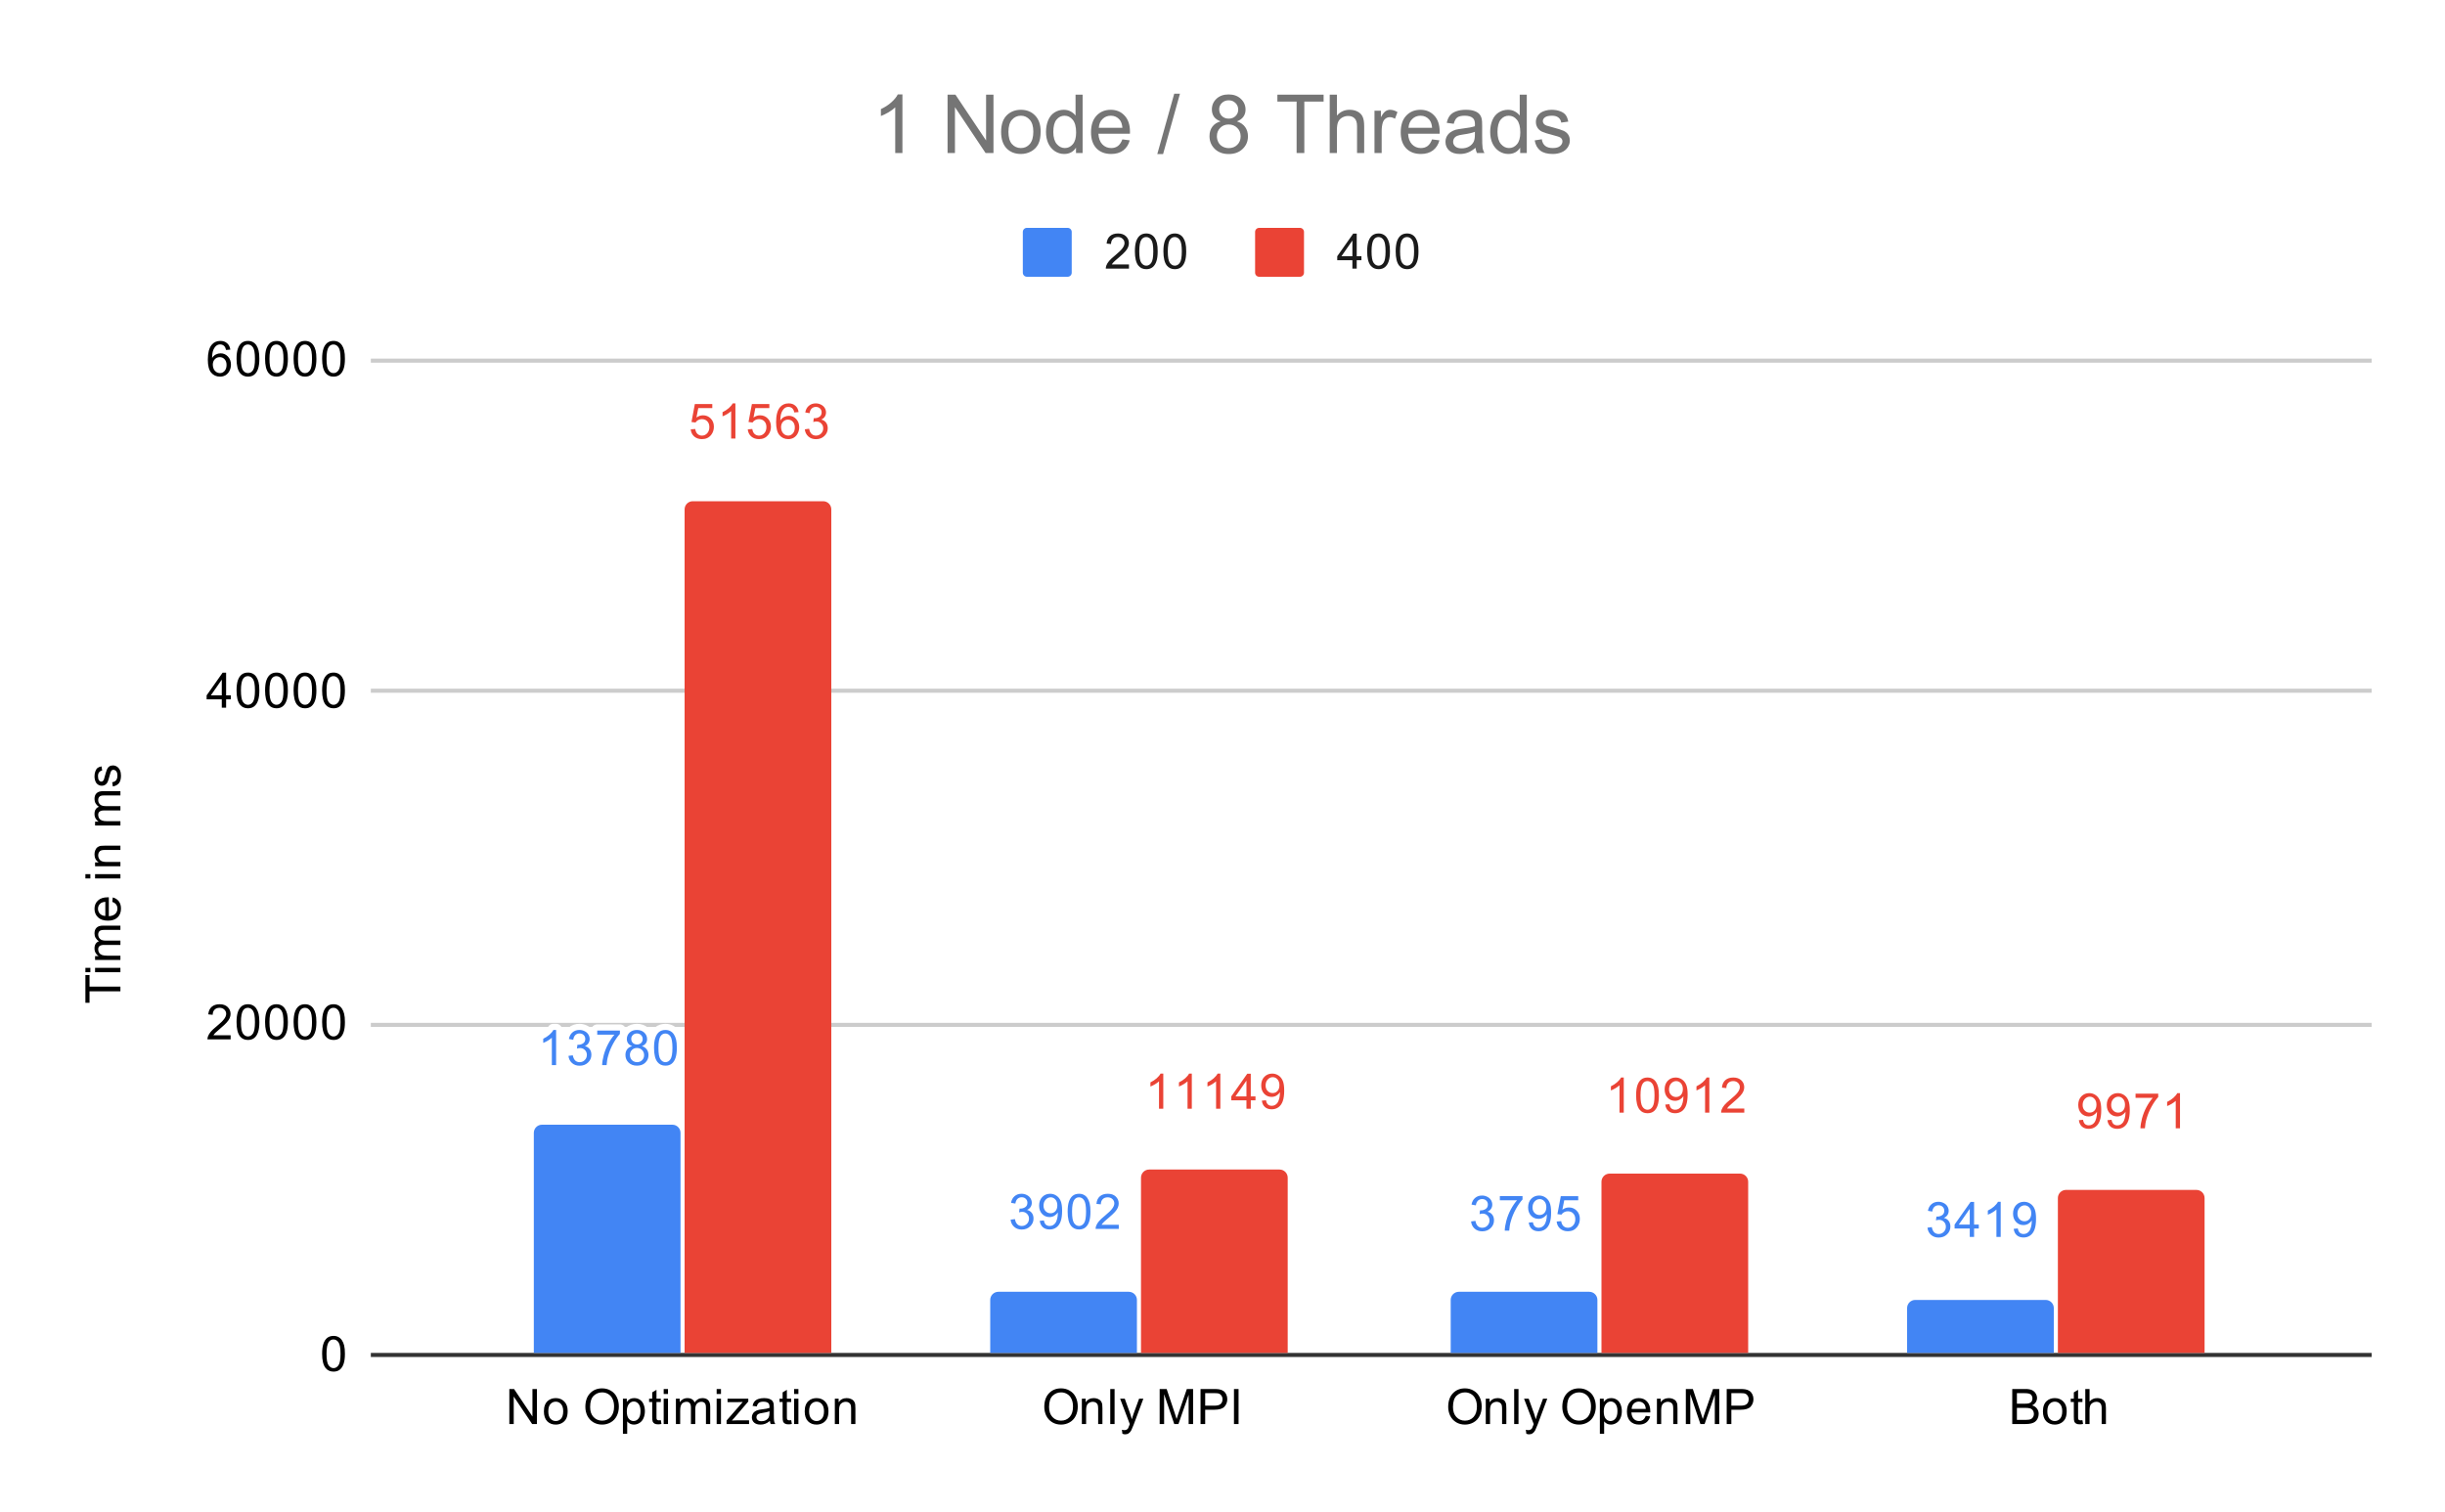 <svg version="1.1" viewBox="0.0 0.0 600.0 371.0" fill="none" stroke="none" stroke-linecap="square" stroke-miterlimit="10" width="600" height="371" xmlns:xlink="http://www.w3.org/1999/xlink" xmlns="http://www.w3.org/2000/svg"><path fill="#ffffff" d="M0 0L600.0 0L600.0 371.0L0 371.0L0 0Z" fill-rule="nonzero"/><path stroke="#333333" stroke-width="1.0" stroke-linecap="butt" d="M91.5 332.5L581.5 332.5" fill-rule="nonzero"/><path stroke="#cccccc" stroke-width="1.0" stroke-linecap="butt" d="M91.5 251.5L581.5 251.5" fill-rule="nonzero"/><path stroke="#cccccc" stroke-width="1.0" stroke-linecap="butt" d="M91.5 169.5L581.5 169.5" fill-rule="nonzero"/><path stroke="#cccccc" stroke-width="1.0" stroke-linecap="butt" d="M91.5 88.5L581.5 88.5" fill-rule="nonzero"/><clipPath id="id_0"><path d="M91.55 88.283L581.45 88.283L581.45 332.45L91.55 332.45L91.55 88.283Z" clip-rule="nonzero"/></clipPath><path stroke="#000000" stroke-width="0.0" stroke-linecap="butt" stroke-opacity="0.0" clip-path="url(#id_0)" d="M167.0 332.0L131.0 332.0L131.0 278.0C131.0 276.895 131.895 276.0 133.0 276.0L165.0 276.0C166.105 276.0 167.0 276.895 167.0 278.0Z" fill-rule="nonzero"/><path fill="#4285f4" clip-path="url(#id_0)" d="M167.0 332.0L131.0 332.0L131.0 278.0C131.0 276.895 131.895 276.0 133.0 276.0L165.0 276.0C166.105 276.0 167.0 276.895 167.0 278.0Z" fill-rule="nonzero"/><path stroke="#000000" stroke-width="0.0" stroke-linecap="butt" stroke-opacity="0.0" clip-path="url(#id_0)" d="M279.0 332.0L243.0 332.0L243.0 319.0C243.0 317.895 243.895 317.0 245.0 317.0L277.0 317.0C278.105 317.0 279.0 317.895 279.0 319.0Z" fill-rule="nonzero"/><path fill="#4285f4" clip-path="url(#id_0)" d="M279.0 332.0L243.0 332.0L243.0 319.0C243.0 317.895 243.895 317.0 245.0 317.0L277.0 317.0C278.105 317.0 279.0 317.895 279.0 319.0Z" fill-rule="nonzero"/><path stroke="#000000" stroke-width="0.0" stroke-linecap="butt" stroke-opacity="0.0" clip-path="url(#id_0)" d="M392.0 332.0L356.0 332.0L356.0 319.0C356.0 317.895 356.895 317.0 358.0 317.0L390.0 317.0C391.105 317.0 392.0 317.895 392.0 319.0Z" fill-rule="nonzero"/><path fill="#4285f4" clip-path="url(#id_0)" d="M392.0 332.0L356.0 332.0L356.0 319.0C356.0 317.895 356.895 317.0 358.0 317.0L390.0 317.0C391.105 317.0 392.0 317.895 392.0 319.0Z" fill-rule="nonzero"/><path stroke="#000000" stroke-width="0.0" stroke-linecap="butt" stroke-opacity="0.0" clip-path="url(#id_0)" d="M504.0 332.0L468.0 332.0L468.0 321.0C468.0 319.895 468.895 319.0 470.0 319.0L502.0 319.0C503.105 319.0 504.0 319.895 504.0 321.0Z" fill-rule="nonzero"/><path fill="#4285f4" clip-path="url(#id_0)" d="M504.0 332.0L468.0 332.0L468.0 321.0C468.0 319.895 468.895 319.0 470.0 319.0L502.0 319.0C503.105 319.0 504.0 319.895 504.0 321.0Z" fill-rule="nonzero"/><path stroke="#000000" stroke-width="0.0" stroke-linecap="butt" stroke-opacity="0.0" clip-path="url(#id_0)" d="M204.0 332.0L168.0 332.0L168.0 125.0C168.0 123.895 168.895 123.0 170.0 123.0L202.0 123.0C203.105 123.0 204.0 123.895 204.0 125.0Z" fill-rule="nonzero"/><path fill="#ea4335" clip-path="url(#id_0)" d="M204.0 332.0L168.0 332.0L168.0 125.0C168.0 123.895 168.895 123.0 170.0 123.0L202.0 123.0C203.105 123.0 204.0 123.895 204.0 125.0Z" fill-rule="nonzero"/><path stroke="#000000" stroke-width="0.0" stroke-linecap="butt" stroke-opacity="0.0" clip-path="url(#id_0)" d="M316.0 332.0L280.0 332.0L280.0 289.0C280.0 287.895 280.895 287.0 282.0 287.0L314.0 287.0C315.105 287.0 316.0 287.895 316.0 289.0Z" fill-rule="nonzero"/><path fill="#ea4335" clip-path="url(#id_0)" d="M316.0 332.0L280.0 332.0L280.0 289.0C280.0 287.895 280.895 287.0 282.0 287.0L314.0 287.0C315.105 287.0 316.0 287.895 316.0 289.0Z" fill-rule="nonzero"/><path stroke="#000000" stroke-width="0.0" stroke-linecap="butt" stroke-opacity="0.0" clip-path="url(#id_0)" d="M429.0 332.0L393.0 332.0L393.0 290.0C393.0 288.895 393.895 288.0 395.0 288.0L427.0 288.0C428.105 288.0 429.0 288.895 429.0 290.0Z" fill-rule="nonzero"/><path fill="#ea4335" clip-path="url(#id_0)" d="M429.0 332.0L393.0 332.0L393.0 290.0C393.0 288.895 393.895 288.0 395.0 288.0L427.0 288.0C428.105 288.0 429.0 288.895 429.0 290.0Z" fill-rule="nonzero"/><path stroke="#000000" stroke-width="0.0" stroke-linecap="butt" stroke-opacity="0.0" clip-path="url(#id_0)" d="M541.0 332.0L505.0 332.0L505.0 294.0C505.0 292.895 505.895 292.0 507.0 292.0L539.0 292.0C540.105 292.0 541.0 292.895 541.0 294.0Z" fill-rule="nonzero"/><path fill="#ea4335" clip-path="url(#id_0)" d="M541.0 332.0L505.0 332.0L505.0 294.0C505.0 292.895 505.895 292.0 507.0 292.0L539.0 292.0C540.105 292.0 541.0 292.895 541.0 294.0Z" fill-rule="nonzero"/><path stroke="#ffffff" stroke-width="3.0" stroke-linejoin="round" stroke-linecap="round" d="M136.469 261.373L135.422 261.373L135.422 254.654Q135.031 255.014 134.406 255.389Q133.797 255.748 133.312 255.92L133.312 254.904Q134.188 254.482 134.844 253.904Q135.516 253.311 135.797 252.748L136.469 252.748L136.469 261.373ZM139.5 259.107L140.562 258.967Q140.734 259.857 141.172 260.264Q141.609 260.654 142.234 260.654Q142.984 260.654 143.5 260.139Q144.016 259.623 144.016 258.857Q144.016 258.139 143.531 257.67Q143.062 257.186 142.328 257.186Q142.031 257.186 141.578 257.311L141.703 256.373Q141.812 256.389 141.875 256.389Q142.547 256.389 143.078 256.045Q143.625 255.686 143.625 254.951Q143.625 254.373 143.234 253.998Q142.844 253.607 142.219 253.607Q141.609 253.607 141.188 253.998Q140.781 254.389 140.672 255.154L139.609 254.967Q139.797 253.92 140.484 253.342Q141.172 252.748 142.188 252.748Q142.891 252.748 143.484 253.061Q144.078 253.357 144.391 253.873Q144.703 254.389 144.703 254.982Q144.703 255.529 144.406 255.998Q144.109 256.451 143.531 256.717Q144.281 256.889 144.703 257.451Q145.125 257.998 145.125 258.842Q145.125 259.967 144.297 260.748Q143.484 261.529 142.234 261.529Q141.109 261.529 140.359 260.857Q139.609 260.17 139.5 259.107ZM146.562 253.904L146.562 252.889L152.125 252.889L152.125 253.717Q151.312 254.592 150.5 256.045Q149.703 257.482 149.266 259.014Q148.938 260.092 148.859 261.373L147.766 261.373Q147.781 260.357 148.156 258.92Q148.547 257.482 149.25 256.154Q149.969 254.826 150.781 253.904L146.562 253.904ZM155.125 256.717Q154.469 256.467 154.141 256.029Q153.828 255.576 153.828 254.967Q153.828 254.029 154.5 253.389Q155.188 252.748 156.297 252.748Q157.422 252.748 158.109 253.404Q158.797 254.061 158.797 254.998Q158.797 255.592 158.484 256.029Q158.172 256.467 157.531 256.717Q158.328 256.967 158.734 257.545Q159.141 258.123 159.141 258.92Q159.141 260.014 158.359 260.764Q157.594 261.514 156.312 261.514Q155.047 261.514 154.266 260.764Q153.484 260.014 153.484 258.889Q153.484 258.045 153.906 257.482Q154.344 256.92 155.125 256.717ZM154.906 254.92Q154.906 255.529 155.297 255.92Q155.703 256.311 156.328 256.311Q156.938 256.311 157.328 255.936Q157.719 255.545 157.719 254.982Q157.719 254.404 157.312 254.014Q156.906 253.607 156.312 253.607Q155.703 253.607 155.297 253.998Q154.906 254.389 154.906 254.92ZM154.578 258.889Q154.578 259.342 154.781 259.764Q155.0 260.186 155.422 260.42Q155.844 260.654 156.328 260.654Q157.078 260.654 157.562 260.17Q158.062 259.686 158.062 258.936Q158.062 258.17 157.562 257.67Q157.062 257.17 156.297 257.17Q155.547 257.17 155.062 257.67Q154.578 258.154 154.578 258.889ZM160.5 257.139Q160.5 255.607 160.812 254.686Q161.125 253.748 161.734 253.248Q162.359 252.748 163.297 252.748Q163.984 252.748 164.5 253.029Q165.031 253.311 165.375 253.842Q165.719 254.357 165.906 255.107Q166.094 255.857 166.094 257.139Q166.094 258.654 165.781 259.576Q165.484 260.498 164.859 261.014Q164.25 261.514 163.297 261.514Q162.062 261.514 161.344 260.623Q160.5 259.561 160.5 257.139ZM161.578 257.139Q161.578 259.248 162.078 259.951Q162.578 260.654 163.297 260.654Q164.031 260.654 164.516 259.951Q165.016 259.248 165.016 257.139Q165.016 255.014 164.516 254.326Q164.031 253.623 163.281 253.623Q162.562 253.623 162.125 254.232Q161.578 255.014 161.578 257.139Z" fill-rule="nonzero"/><path fill="#4285f4" d="M136.469 261.373L135.422 261.373L135.422 254.654Q135.031 255.014 134.406 255.389Q133.797 255.748 133.312 255.92L133.312 254.904Q134.188 254.482 134.844 253.904Q135.516 253.311 135.797 252.748L136.469 252.748L136.469 261.373ZM139.5 259.107L140.562 258.967Q140.734 259.857 141.172 260.264Q141.609 260.654 142.234 260.654Q142.984 260.654 143.5 260.139Q144.016 259.623 144.016 258.857Q144.016 258.139 143.531 257.67Q143.062 257.186 142.328 257.186Q142.031 257.186 141.578 257.311L141.703 256.373Q141.812 256.389 141.875 256.389Q142.547 256.389 143.078 256.045Q143.625 255.686 143.625 254.951Q143.625 254.373 143.234 253.998Q142.844 253.607 142.219 253.607Q141.609 253.607 141.188 253.998Q140.781 254.389 140.672 255.154L139.609 254.967Q139.797 253.92 140.484 253.342Q141.172 252.748 142.188 252.748Q142.891 252.748 143.484 253.061Q144.078 253.357 144.391 253.873Q144.703 254.389 144.703 254.982Q144.703 255.529 144.406 255.998Q144.109 256.451 143.531 256.717Q144.281 256.889 144.703 257.451Q145.125 257.998 145.125 258.842Q145.125 259.967 144.297 260.748Q143.484 261.529 142.234 261.529Q141.109 261.529 140.359 260.857Q139.609 260.17 139.5 259.107ZM146.562 253.904L146.562 252.889L152.125 252.889L152.125 253.717Q151.312 254.592 150.5 256.045Q149.703 257.482 149.266 259.014Q148.938 260.092 148.859 261.373L147.766 261.373Q147.781 260.357 148.156 258.92Q148.547 257.482 149.25 256.154Q149.969 254.826 150.781 253.904L146.562 253.904ZM155.125 256.717Q154.469 256.467 154.141 256.029Q153.828 255.576 153.828 254.967Q153.828 254.029 154.5 253.389Q155.188 252.748 156.297 252.748Q157.422 252.748 158.109 253.404Q158.797 254.061 158.797 254.998Q158.797 255.592 158.484 256.029Q158.172 256.467 157.531 256.717Q158.328 256.967 158.734 257.545Q159.141 258.123 159.141 258.92Q159.141 260.014 158.359 260.764Q157.594 261.514 156.312 261.514Q155.047 261.514 154.266 260.764Q153.484 260.014 153.484 258.889Q153.484 258.045 153.906 257.482Q154.344 256.92 155.125 256.717ZM154.906 254.92Q154.906 255.529 155.297 255.92Q155.703 256.311 156.328 256.311Q156.938 256.311 157.328 255.936Q157.719 255.545 157.719 254.982Q157.719 254.404 157.312 254.014Q156.906 253.607 156.312 253.607Q155.703 253.607 155.297 253.998Q154.906 254.389 154.906 254.92ZM154.578 258.889Q154.578 259.342 154.781 259.764Q155.0 260.186 155.422 260.42Q155.844 260.654 156.328 260.654Q157.078 260.654 157.562 260.17Q158.062 259.686 158.062 258.936Q158.062 258.17 157.562 257.67Q157.062 257.17 156.297 257.17Q155.547 257.17 155.062 257.67Q154.578 258.154 154.578 258.889ZM160.5 257.139Q160.5 255.607 160.812 254.686Q161.125 253.748 161.734 253.248Q162.359 252.748 163.297 252.748Q163.984 252.748 164.5 253.029Q165.031 253.311 165.375 253.842Q165.719 254.357 165.906 255.107Q166.094 255.857 166.094 257.139Q166.094 258.654 165.781 259.576Q165.484 260.498 164.859 261.014Q164.25 261.514 163.297 261.514Q162.062 261.514 161.344 260.623Q160.5 259.561 160.5 257.139ZM161.578 257.139Q161.578 259.248 162.078 259.951Q162.578 260.654 163.297 260.654Q164.031 260.654 164.516 259.951Q165.016 259.248 165.016 257.139Q165.016 255.014 164.516 254.326Q164.031 253.623 163.281 253.623Q162.562 253.623 162.125 254.232Q161.578 255.014 161.578 257.139Z" fill-rule="nonzero"/><path stroke="#ffffff" stroke-width="3.0" stroke-linejoin="round" stroke-linecap="round" d="M248.0 299.305L249.062 299.165Q249.234 300.055 249.672 300.462Q250.109 300.852 250.734 300.852Q251.484 300.852 252.0 300.337Q252.516 299.821 252.516 299.055Q252.516 298.337 252.031 297.868Q251.562 297.384 250.828 297.384Q250.531 297.384 250.078 297.509L250.203 296.571Q250.312 296.587 250.375 296.587Q251.047 296.587 251.578 296.243Q252.125 295.884 252.125 295.149Q252.125 294.571 251.734 294.196Q251.344 293.805 250.719 293.805Q250.109 293.805 249.688 294.196Q249.281 294.587 249.172 295.352L248.109 295.165Q248.297 294.118 248.984 293.54Q249.672 292.946 250.688 292.946Q251.391 292.946 251.984 293.259Q252.578 293.555 252.891 294.071Q253.203 294.587 253.203 295.18Q253.203 295.727 252.906 296.196Q252.609 296.649 252.031 296.915Q252.781 297.087 253.203 297.649Q253.625 298.196 253.625 299.04Q253.625 300.165 252.797 300.946Q251.984 301.727 250.734 301.727Q249.609 301.727 248.859 301.055Q248.109 300.368 248.0 299.305ZM255.156 299.587L256.172 299.493Q256.297 300.212 256.656 300.54Q257.031 300.852 257.594 300.852Q258.078 300.852 258.438 300.634Q258.812 300.399 259.047 300.04Q259.281 299.665 259.438 299.04Q259.594 298.399 259.594 297.743Q259.594 297.665 259.594 297.524Q259.281 298.024 258.734 298.352Q258.188 298.665 257.547 298.665Q256.469 298.665 255.734 297.899Q255.0 297.118 255.0 295.852Q255.0 294.54 255.766 293.743Q256.547 292.946 257.703 292.946Q258.531 292.946 259.219 293.399Q259.922 293.852 260.281 294.696Q260.641 295.524 260.641 297.102Q260.641 298.743 260.281 299.727Q259.938 300.696 259.219 301.212Q258.516 301.712 257.578 301.712Q256.562 301.712 255.922 301.165Q255.281 300.602 255.156 299.587ZM259.469 295.79Q259.469 294.884 258.984 294.352Q258.516 293.821 257.828 293.821Q257.125 293.821 256.594 294.399Q256.078 294.962 256.078 295.884Q256.078 296.696 256.578 297.212Q257.078 297.727 257.797 297.727Q258.531 297.727 259.0 297.212Q259.469 296.696 259.469 295.79ZM262.0 297.337Q262.0 295.805 262.312 294.884Q262.625 293.946 263.234 293.446Q263.859 292.946 264.797 292.946Q265.484 292.946 266.0 293.227Q266.531 293.509 266.875 294.04Q267.219 294.555 267.406 295.305Q267.594 296.055 267.594 297.337Q267.594 298.852 267.281 299.774Q266.984 300.696 266.359 301.212Q265.75 301.712 264.797 301.712Q263.562 301.712 262.844 300.821Q262.0 299.759 262.0 297.337ZM263.078 297.337Q263.078 299.446 263.578 300.149Q264.078 300.852 264.797 300.852Q265.531 300.852 266.016 300.149Q266.516 299.446 266.516 297.337Q266.516 295.212 266.016 294.524Q265.531 293.821 264.781 293.821Q264.062 293.821 263.625 294.43Q263.078 295.212 263.078 297.337ZM274.547 300.555L274.547 301.571L268.859 301.571Q268.859 301.196 268.984 300.837Q269.203 300.259 269.672 299.696Q270.156 299.134 271.062 298.399Q272.469 297.243 272.953 296.571Q273.453 295.899 273.453 295.305Q273.453 294.68 273.0 294.259Q272.547 293.821 271.828 293.821Q271.062 293.821 270.609 294.274Q270.156 294.727 270.141 295.54L269.062 295.43Q269.172 294.212 269.891 293.587Q270.625 292.946 271.859 292.946Q273.094 292.946 273.812 293.634Q274.531 294.321 274.531 295.337Q274.531 295.852 274.312 296.352Q274.109 296.837 273.609 297.399Q273.125 297.946 272.0 298.899Q271.047 299.696 270.766 299.993Q270.5 300.274 270.328 300.555L274.547 300.555Z" fill-rule="nonzero"/><path fill="#4285f4" d="M248.0 299.305L249.062 299.165Q249.234 300.055 249.672 300.462Q250.109 300.852 250.734 300.852Q251.484 300.852 252.0 300.337Q252.516 299.821 252.516 299.055Q252.516 298.337 252.031 297.868Q251.562 297.384 250.828 297.384Q250.531 297.384 250.078 297.509L250.203 296.571Q250.312 296.587 250.375 296.587Q251.047 296.587 251.578 296.243Q252.125 295.884 252.125 295.149Q252.125 294.571 251.734 294.196Q251.344 293.805 250.719 293.805Q250.109 293.805 249.688 294.196Q249.281 294.587 249.172 295.352L248.109 295.165Q248.297 294.118 248.984 293.54Q249.672 292.946 250.688 292.946Q251.391 292.946 251.984 293.259Q252.578 293.555 252.891 294.071Q253.203 294.587 253.203 295.18Q253.203 295.727 252.906 296.196Q252.609 296.649 252.031 296.915Q252.781 297.087 253.203 297.649Q253.625 298.196 253.625 299.04Q253.625 300.165 252.797 300.946Q251.984 301.727 250.734 301.727Q249.609 301.727 248.859 301.055Q248.109 300.368 248.0 299.305ZM255.156 299.587L256.172 299.493Q256.297 300.212 256.656 300.54Q257.031 300.852 257.594 300.852Q258.078 300.852 258.438 300.634Q258.812 300.399 259.047 300.04Q259.281 299.665 259.438 299.04Q259.594 298.399 259.594 297.743Q259.594 297.665 259.594 297.524Q259.281 298.024 258.734 298.352Q258.188 298.665 257.547 298.665Q256.469 298.665 255.734 297.899Q255.0 297.118 255.0 295.852Q255.0 294.54 255.766 293.743Q256.547 292.946 257.703 292.946Q258.531 292.946 259.219 293.399Q259.922 293.852 260.281 294.696Q260.641 295.524 260.641 297.102Q260.641 298.743 260.281 299.727Q259.938 300.696 259.219 301.212Q258.516 301.712 257.578 301.712Q256.562 301.712 255.922 301.165Q255.281 300.602 255.156 299.587ZM259.469 295.79Q259.469 294.884 258.984 294.352Q258.516 293.821 257.828 293.821Q257.125 293.821 256.594 294.399Q256.078 294.962 256.078 295.884Q256.078 296.696 256.578 297.212Q257.078 297.727 257.797 297.727Q258.531 297.727 259.0 297.212Q259.469 296.696 259.469 295.79ZM262.0 297.337Q262.0 295.805 262.312 294.884Q262.625 293.946 263.234 293.446Q263.859 292.946 264.797 292.946Q265.484 292.946 266.0 293.227Q266.531 293.509 266.875 294.04Q267.219 294.555 267.406 295.305Q267.594 296.055 267.594 297.337Q267.594 298.852 267.281 299.774Q266.984 300.696 266.359 301.212Q265.75 301.712 264.797 301.712Q263.562 301.712 262.844 300.821Q262.0 299.759 262.0 297.337ZM263.078 297.337Q263.078 299.446 263.578 300.149Q264.078 300.852 264.797 300.852Q265.531 300.852 266.016 300.149Q266.516 299.446 266.516 297.337Q266.516 295.212 266.016 294.524Q265.531 293.821 264.781 293.821Q264.062 293.821 263.625 294.43Q263.078 295.212 263.078 297.337ZM274.547 300.555L274.547 301.571L268.859 301.571Q268.859 301.196 268.984 300.837Q269.203 300.259 269.672 299.696Q270.156 299.134 271.062 298.399Q272.469 297.243 272.953 296.571Q273.453 295.899 273.453 295.305Q273.453 294.68 273.0 294.259Q272.547 293.821 271.828 293.821Q271.062 293.821 270.609 294.274Q270.156 294.727 270.141 295.54L269.062 295.43Q269.172 294.212 269.891 293.587Q270.625 292.946 271.859 292.946Q273.094 292.946 273.812 293.634Q274.531 294.321 274.531 295.337Q274.531 295.852 274.312 296.352Q274.109 296.837 273.609 297.399Q273.125 297.946 272.0 298.899Q271.047 299.696 270.766 299.993Q270.5 300.274 270.328 300.555L274.547 300.555Z" fill-rule="nonzero"/><path stroke="#ffffff" stroke-width="3.0" stroke-linejoin="round" stroke-linecap="round" d="M361.0 299.741L362.062 299.6Q362.234 300.491 362.672 300.897Q363.109 301.288 363.734 301.288Q364.484 301.288 365.0 300.772Q365.516 300.256 365.516 299.491Q365.516 298.772 365.031 298.303Q364.562 297.819 363.828 297.819Q363.531 297.819 363.078 297.944L363.203 297.006Q363.312 297.022 363.375 297.022Q364.047 297.022 364.578 296.678Q365.125 296.319 365.125 295.585Q365.125 295.006 364.734 294.631Q364.344 294.241 363.719 294.241Q363.109 294.241 362.688 294.631Q362.281 295.022 362.172 295.788L361.109 295.6Q361.297 294.553 361.984 293.975Q362.672 293.381 363.688 293.381Q364.391 293.381 364.984 293.694Q365.578 293.991 365.891 294.506Q366.203 295.022 366.203 295.616Q366.203 296.163 365.906 296.631Q365.609 297.085 365.031 297.35Q365.781 297.522 366.203 298.085Q366.625 298.631 366.625 299.475Q366.625 300.6 365.797 301.381Q364.984 302.163 363.734 302.163Q362.609 302.163 361.859 301.491Q361.109 300.803 361.0 299.741ZM368.062 294.538L368.062 293.522L373.625 293.522L373.625 294.35Q372.812 295.225 372.0 296.678Q371.203 298.116 370.766 299.647Q370.438 300.725 370.359 302.006L369.266 302.006Q369.281 300.991 369.656 299.553Q370.047 298.116 370.75 296.788Q371.469 295.46 372.281 294.538L368.062 294.538ZM375.156 300.022L376.172 299.928Q376.297 300.647 376.656 300.975Q377.031 301.288 377.594 301.288Q378.078 301.288 378.438 301.069Q378.812 300.835 379.047 300.475Q379.281 300.1 379.438 299.475Q379.594 298.835 379.594 298.178Q379.594 298.1 379.594 297.96Q379.281 298.46 378.734 298.788Q378.188 299.1 377.547 299.1Q376.469 299.1 375.734 298.335Q375.0 297.553 375.0 296.288Q375.0 294.975 375.766 294.178Q376.547 293.381 377.703 293.381Q378.531 293.381 379.219 293.835Q379.922 294.288 380.281 295.131Q380.641 295.96 380.641 297.538Q380.641 299.178 380.281 300.163Q379.938 301.131 379.219 301.647Q378.516 302.147 377.578 302.147Q376.562 302.147 375.922 301.6Q375.281 301.038 375.156 300.022ZM379.469 296.225Q379.469 295.319 378.984 294.788Q378.516 294.256 377.828 294.256Q377.125 294.256 376.594 294.835Q376.078 295.397 376.078 296.319Q376.078 297.131 376.578 297.647Q377.078 298.163 377.797 298.163Q378.531 298.163 379.0 297.647Q379.469 297.131 379.469 296.225ZM382.0 299.756L383.109 299.663Q383.234 300.475 383.672 300.881Q384.125 301.288 384.766 301.288Q385.516 301.288 386.047 300.71Q386.578 300.131 386.578 299.194Q386.578 298.288 386.062 297.772Q385.562 297.241 384.734 297.241Q384.234 297.241 383.812 297.475Q383.406 297.71 383.172 298.069L382.188 297.944L383.016 293.538L387.297 293.538L387.297 294.538L383.859 294.538L383.406 296.85Q384.172 296.303 385.016 296.303Q386.141 296.303 386.906 297.085Q387.688 297.866 387.688 299.1Q387.688 300.256 387.016 301.116Q386.188 302.147 384.766 302.147Q383.594 302.147 382.844 301.491Q382.109 300.835 382.0 299.756Z" fill-rule="nonzero"/><path fill="#4285f4" d="M361.0 299.741L362.062 299.6Q362.234 300.491 362.672 300.897Q363.109 301.288 363.734 301.288Q364.484 301.288 365.0 300.772Q365.516 300.256 365.516 299.491Q365.516 298.772 365.031 298.303Q364.562 297.819 363.828 297.819Q363.531 297.819 363.078 297.944L363.203 297.006Q363.312 297.022 363.375 297.022Q364.047 297.022 364.578 296.678Q365.125 296.319 365.125 295.585Q365.125 295.006 364.734 294.631Q364.344 294.241 363.719 294.241Q363.109 294.241 362.688 294.631Q362.281 295.022 362.172 295.788L361.109 295.6Q361.297 294.553 361.984 293.975Q362.672 293.381 363.688 293.381Q364.391 293.381 364.984 293.694Q365.578 293.991 365.891 294.506Q366.203 295.022 366.203 295.616Q366.203 296.163 365.906 296.631Q365.609 297.085 365.031 297.35Q365.781 297.522 366.203 298.085Q366.625 298.631 366.625 299.475Q366.625 300.6 365.797 301.381Q364.984 302.163 363.734 302.163Q362.609 302.163 361.859 301.491Q361.109 300.803 361.0 299.741ZM368.062 294.538L368.062 293.522L373.625 293.522L373.625 294.35Q372.812 295.225 372.0 296.678Q371.203 298.116 370.766 299.647Q370.438 300.725 370.359 302.006L369.266 302.006Q369.281 300.991 369.656 299.553Q370.047 298.116 370.75 296.788Q371.469 295.46 372.281 294.538L368.062 294.538ZM375.156 300.022L376.172 299.928Q376.297 300.647 376.656 300.975Q377.031 301.288 377.594 301.288Q378.078 301.288 378.438 301.069Q378.812 300.835 379.047 300.475Q379.281 300.1 379.438 299.475Q379.594 298.835 379.594 298.178Q379.594 298.1 379.594 297.96Q379.281 298.46 378.734 298.788Q378.188 299.1 377.547 299.1Q376.469 299.1 375.734 298.335Q375.0 297.553 375.0 296.288Q375.0 294.975 375.766 294.178Q376.547 293.381 377.703 293.381Q378.531 293.381 379.219 293.835Q379.922 294.288 380.281 295.131Q380.641 295.96 380.641 297.538Q380.641 299.178 380.281 300.163Q379.938 301.131 379.219 301.647Q378.516 302.147 377.578 302.147Q376.562 302.147 375.922 301.6Q375.281 301.038 375.156 300.022ZM379.469 296.225Q379.469 295.319 378.984 294.788Q378.516 294.256 377.828 294.256Q377.125 294.256 376.594 294.835Q376.078 295.397 376.078 296.319Q376.078 297.131 376.578 297.647Q377.078 298.163 377.797 298.163Q378.531 298.163 379.0 297.647Q379.469 297.131 379.469 296.225ZM382.0 299.756L383.109 299.663Q383.234 300.475 383.672 300.881Q384.125 301.288 384.766 301.288Q385.516 301.288 386.047 300.71Q386.578 300.131 386.578 299.194Q386.578 298.288 386.062 297.772Q385.562 297.241 384.734 297.241Q384.234 297.241 383.812 297.475Q383.406 297.71 383.172 298.069L382.188 297.944L383.016 293.538L387.297 293.538L387.297 294.538L383.859 294.538L383.406 296.85Q384.172 296.303 385.016 296.303Q386.141 296.303 386.906 297.085Q387.688 297.866 387.688 299.1Q387.688 300.256 387.016 301.116Q386.188 302.147 384.766 302.147Q383.594 302.147 382.844 301.491Q382.109 300.835 382.0 299.756Z" fill-rule="nonzero"/><path stroke="#ffffff" stroke-width="3.0" stroke-linejoin="round" stroke-linecap="round" d="M473.0 301.271L474.062 301.13Q474.234 302.021 474.672 302.427Q475.109 302.818 475.734 302.818Q476.484 302.818 477.0 302.302Q477.516 301.787 477.516 301.021Q477.516 300.302 477.031 299.833Q476.562 299.349 475.828 299.349Q475.531 299.349 475.078 299.474L475.203 298.537Q475.312 298.552 475.375 298.552Q476.047 298.552 476.578 298.208Q477.125 297.849 477.125 297.115Q477.125 296.537 476.734 296.162Q476.344 295.771 475.719 295.771Q475.109 295.771 474.688 296.162Q474.281 296.552 474.172 297.318L473.109 297.13Q473.297 296.083 473.984 295.505Q474.672 294.912 475.688 294.912Q476.391 294.912 476.984 295.224Q477.578 295.521 477.891 296.037Q478.203 296.552 478.203 297.146Q478.203 297.693 477.906 298.162Q477.609 298.615 477.031 298.88Q477.781 299.052 478.203 299.615Q478.625 300.162 478.625 301.005Q478.625 302.13 477.797 302.912Q476.984 303.693 475.734 303.693Q474.609 303.693 473.859 303.021Q473.109 302.333 473.0 301.271ZM483.375 303.537L483.375 301.474L479.656 301.474L479.656 300.505L483.578 294.943L484.438 294.943L484.438 300.505L485.594 300.505L485.594 301.474L484.438 301.474L484.438 303.537L483.375 303.537ZM483.375 300.505L483.375 296.646L480.688 300.505L483.375 300.505ZM490.969 303.537L489.922 303.537L489.922 296.818Q489.531 297.177 488.906 297.552Q488.297 297.912 487.812 298.083L487.812 297.068Q488.688 296.646 489.344 296.068Q490.016 295.474 490.297 294.912L490.969 294.912L490.969 303.537ZM494.156 301.552L495.172 301.458Q495.297 302.177 495.656 302.505Q496.031 302.818 496.594 302.818Q497.078 302.818 497.438 302.599Q497.812 302.365 498.047 302.005Q498.281 301.63 498.438 301.005Q498.594 300.365 498.594 299.708Q498.594 299.63 498.594 299.49Q498.281 299.99 497.734 300.318Q497.188 300.63 496.547 300.63Q495.469 300.63 494.734 299.865Q494.0 299.083 494.0 297.818Q494.0 296.505 494.766 295.708Q495.547 294.912 496.703 294.912Q497.531 294.912 498.219 295.365Q498.922 295.818 499.281 296.662Q499.641 297.49 499.641 299.068Q499.641 300.708 499.281 301.693Q498.938 302.662 498.219 303.177Q497.516 303.677 496.578 303.677Q495.562 303.677 494.922 303.13Q494.281 302.568 494.156 301.552ZM498.469 297.755Q498.469 296.849 497.984 296.318Q497.516 295.787 496.828 295.787Q496.125 295.787 495.594 296.365Q495.078 296.927 495.078 297.849Q495.078 298.662 495.578 299.177Q496.078 299.693 496.797 299.693Q497.531 299.693 498.0 299.177Q498.469 298.662 498.469 297.755Z" fill-rule="nonzero"/><path fill="#4285f4" d="M473.0 301.271L474.062 301.13Q474.234 302.021 474.672 302.427Q475.109 302.818 475.734 302.818Q476.484 302.818 477.0 302.302Q477.516 301.787 477.516 301.021Q477.516 300.302 477.031 299.833Q476.562 299.349 475.828 299.349Q475.531 299.349 475.078 299.474L475.203 298.537Q475.312 298.552 475.375 298.552Q476.047 298.552 476.578 298.208Q477.125 297.849 477.125 297.115Q477.125 296.537 476.734 296.162Q476.344 295.771 475.719 295.771Q475.109 295.771 474.688 296.162Q474.281 296.552 474.172 297.318L473.109 297.13Q473.297 296.083 473.984 295.505Q474.672 294.912 475.688 294.912Q476.391 294.912 476.984 295.224Q477.578 295.521 477.891 296.037Q478.203 296.552 478.203 297.146Q478.203 297.693 477.906 298.162Q477.609 298.615 477.031 298.88Q477.781 299.052 478.203 299.615Q478.625 300.162 478.625 301.005Q478.625 302.13 477.797 302.912Q476.984 303.693 475.734 303.693Q474.609 303.693 473.859 303.021Q473.109 302.333 473.0 301.271ZM483.375 303.537L483.375 301.474L479.656 301.474L479.656 300.505L483.578 294.943L484.438 294.943L484.438 300.505L485.594 300.505L485.594 301.474L484.438 301.474L484.438 303.537L483.375 303.537ZM483.375 300.505L483.375 296.646L480.688 300.505L483.375 300.505ZM490.969 303.537L489.922 303.537L489.922 296.818Q489.531 297.177 488.906 297.552Q488.297 297.912 487.812 298.083L487.812 297.068Q488.688 296.646 489.344 296.068Q490.016 295.474 490.297 294.912L490.969 294.912L490.969 303.537ZM494.156 301.552L495.172 301.458Q495.297 302.177 495.656 302.505Q496.031 302.818 496.594 302.818Q497.078 302.818 497.438 302.599Q497.812 302.365 498.047 302.005Q498.281 301.63 498.438 301.005Q498.594 300.365 498.594 299.708Q498.594 299.63 498.594 299.49Q498.281 299.99 497.734 300.318Q497.188 300.63 496.547 300.63Q495.469 300.63 494.734 299.865Q494.0 299.083 494.0 297.818Q494.0 296.505 494.766 295.708Q495.547 294.912 496.703 294.912Q497.531 294.912 498.219 295.365Q498.922 295.818 499.281 296.662Q499.641 297.49 499.641 299.068Q499.641 300.708 499.281 301.693Q498.938 302.662 498.219 303.177Q497.516 303.677 496.578 303.677Q495.562 303.677 494.922 303.13Q494.281 302.568 494.156 301.552ZM498.469 297.755Q498.469 296.849 497.984 296.318Q497.516 295.787 496.828 295.787Q496.125 295.787 495.594 296.365Q495.078 296.927 495.078 297.849Q495.078 298.662 495.578 299.177Q496.078 299.693 496.797 299.693Q497.531 299.693 498.0 299.177Q498.469 298.662 498.469 297.755Z" fill-rule="nonzero"/><path stroke="#ffffff" stroke-width="3.0" stroke-linejoin="round" stroke-linecap="round" d="M169.5 105.367L170.609 105.273Q170.734 106.086 171.172 106.492Q171.625 106.898 172.266 106.898Q173.016 106.898 173.547 106.32Q174.078 105.742 174.078 104.805Q174.078 103.898 173.562 103.383Q173.062 102.852 172.234 102.852Q171.734 102.852 171.312 103.086Q170.906 103.32 170.672 103.68L169.688 103.555L170.516 99.148L174.797 99.148L174.797 100.148L171.359 100.148L170.906 102.461Q171.672 101.914 172.516 101.914Q173.641 101.914 174.406 102.695Q175.188 103.477 175.188 104.711Q175.188 105.867 174.516 106.727Q173.688 107.758 172.266 107.758Q171.094 107.758 170.344 107.102Q169.609 106.445 169.5 105.367ZM180.469 107.617L179.422 107.617L179.422 100.898Q179.031 101.258 178.406 101.633Q177.797 101.992 177.312 102.164L177.312 101.148Q178.188 100.727 178.844 100.148Q179.516 99.555 179.797 98.992L180.469 98.992L180.469 107.617ZM183.5 105.367L184.609 105.273Q184.734 106.086 185.172 106.492Q185.625 106.898 186.266 106.898Q187.016 106.898 187.547 106.32Q188.078 105.742 188.078 104.805Q188.078 103.898 187.562 103.383Q187.062 102.852 186.234 102.852Q185.734 102.852 185.312 103.086Q184.906 103.32 184.672 103.68L183.688 103.555L184.516 99.148L188.797 99.148L188.797 100.148L185.359 100.148L184.906 102.461Q185.672 101.914 186.516 101.914Q187.641 101.914 188.406 102.695Q189.188 103.477 189.188 104.711Q189.188 105.867 188.516 106.727Q187.688 107.758 186.266 107.758Q185.094 107.758 184.344 107.102Q183.609 106.445 183.5 105.367ZM195.969 101.133L194.922 101.211Q194.781 100.586 194.531 100.305Q194.094 99.852 193.469 99.852Q192.969 99.852 192.578 100.133Q192.094 100.508 191.797 101.211Q191.516 101.898 191.5 103.18Q191.875 102.602 192.422 102.32Q192.984 102.039 193.594 102.039Q194.641 102.039 195.375 102.82Q196.125 103.602 196.125 104.82Q196.125 105.633 195.766 106.336Q195.422 107.023 194.812 107.398Q194.203 107.758 193.438 107.758Q192.109 107.758 191.281 106.789Q190.453 105.82 190.453 103.602Q190.453 101.102 191.375 99.977Q192.172 98.992 193.531 98.992Q194.547 98.992 195.188 99.57Q195.844 100.133 195.969 101.133ZM191.672 104.836Q191.672 105.383 191.891 105.883Q192.125 106.367 192.531 106.633Q192.953 106.898 193.422 106.898Q194.078 106.898 194.562 106.367Q195.047 105.82 195.047 104.898Q195.047 104.008 194.562 103.492Q194.094 102.977 193.375 102.977Q192.656 102.977 192.156 103.492Q191.672 104.008 191.672 104.836ZM197.5 105.352L198.562 105.211Q198.734 106.102 199.172 106.508Q199.609 106.898 200.234 106.898Q200.984 106.898 201.5 106.383Q202.016 105.867 202.016 105.102Q202.016 104.383 201.531 103.914Q201.062 103.43 200.328 103.43Q200.031 103.43 199.578 103.555L199.703 102.617Q199.812 102.633 199.875 102.633Q200.547 102.633 201.078 102.289Q201.625 101.93 201.625 101.195Q201.625 100.617 201.234 100.242Q200.844 99.852 200.219 99.852Q199.609 99.852 199.188 100.242Q198.781 100.633 198.672 101.398L197.609 101.211Q197.797 100.164 198.484 99.586Q199.172 98.992 200.188 98.992Q200.891 98.992 201.484 99.305Q202.078 99.602 202.391 100.117Q202.703 100.633 202.703 101.227Q202.703 101.773 202.406 102.242Q202.109 102.695 201.531 102.961Q202.281 103.133 202.703 103.695Q203.125 104.242 203.125 105.086Q203.125 106.211 202.297 106.992Q201.484 107.773 200.234 107.773Q199.109 107.773 198.359 107.102Q197.609 106.414 197.5 105.352Z" fill-rule="nonzero"/><path fill="#ea4335" d="M169.5 105.367L170.609 105.273Q170.734 106.086 171.172 106.492Q171.625 106.898 172.266 106.898Q173.016 106.898 173.547 106.32Q174.078 105.742 174.078 104.805Q174.078 103.898 173.562 103.383Q173.062 102.852 172.234 102.852Q171.734 102.852 171.312 103.086Q170.906 103.32 170.672 103.68L169.688 103.555L170.516 99.148L174.797 99.148L174.797 100.148L171.359 100.148L170.906 102.461Q171.672 101.914 172.516 101.914Q173.641 101.914 174.406 102.695Q175.188 103.477 175.188 104.711Q175.188 105.867 174.516 106.727Q173.688 107.758 172.266 107.758Q171.094 107.758 170.344 107.102Q169.609 106.445 169.5 105.367ZM180.469 107.617L179.422 107.617L179.422 100.898Q179.031 101.258 178.406 101.633Q177.797 101.992 177.312 102.164L177.312 101.148Q178.188 100.727 178.844 100.148Q179.516 99.555 179.797 98.992L180.469 98.992L180.469 107.617ZM183.5 105.367L184.609 105.273Q184.734 106.086 185.172 106.492Q185.625 106.898 186.266 106.898Q187.016 106.898 187.547 106.32Q188.078 105.742 188.078 104.805Q188.078 103.898 187.562 103.383Q187.062 102.852 186.234 102.852Q185.734 102.852 185.312 103.086Q184.906 103.32 184.672 103.68L183.688 103.555L184.516 99.148L188.797 99.148L188.797 100.148L185.359 100.148L184.906 102.461Q185.672 101.914 186.516 101.914Q187.641 101.914 188.406 102.695Q189.188 103.477 189.188 104.711Q189.188 105.867 188.516 106.727Q187.688 107.758 186.266 107.758Q185.094 107.758 184.344 107.102Q183.609 106.445 183.5 105.367ZM195.969 101.133L194.922 101.211Q194.781 100.586 194.531 100.305Q194.094 99.852 193.469 99.852Q192.969 99.852 192.578 100.133Q192.094 100.508 191.797 101.211Q191.516 101.898 191.5 103.18Q191.875 102.602 192.422 102.32Q192.984 102.039 193.594 102.039Q194.641 102.039 195.375 102.82Q196.125 103.602 196.125 104.82Q196.125 105.633 195.766 106.336Q195.422 107.023 194.812 107.398Q194.203 107.758 193.438 107.758Q192.109 107.758 191.281 106.789Q190.453 105.82 190.453 103.602Q190.453 101.102 191.375 99.977Q192.172 98.992 193.531 98.992Q194.547 98.992 195.188 99.57Q195.844 100.133 195.969 101.133ZM191.672 104.836Q191.672 105.383 191.891 105.883Q192.125 106.367 192.531 106.633Q192.953 106.898 193.422 106.898Q194.078 106.898 194.562 106.367Q195.047 105.82 195.047 104.898Q195.047 104.008 194.562 103.492Q194.094 102.977 193.375 102.977Q192.656 102.977 192.156 103.492Q191.672 104.008 191.672 104.836ZM197.5 105.352L198.562 105.211Q198.734 106.102 199.172 106.508Q199.609 106.898 200.234 106.898Q200.984 106.898 201.5 106.383Q202.016 105.867 202.016 105.102Q202.016 104.383 201.531 103.914Q201.062 103.43 200.328 103.43Q200.031 103.43 199.578 103.555L199.703 102.617Q199.812 102.633 199.875 102.633Q200.547 102.633 201.078 102.289Q201.625 101.93 201.625 101.195Q201.625 100.617 201.234 100.242Q200.844 99.852 200.219 99.852Q199.609 99.852 199.188 100.242Q198.781 100.633 198.672 101.398L197.609 101.211Q197.797 100.164 198.484 99.586Q199.172 98.992 200.188 98.992Q200.891 98.992 201.484 99.305Q202.078 99.602 202.391 100.117Q202.703 100.633 202.703 101.227Q202.703 101.773 202.406 102.242Q202.109 102.695 201.531 102.961Q202.281 103.133 202.703 103.695Q203.125 104.242 203.125 105.086Q203.125 106.211 202.297 106.992Q201.484 107.773 200.234 107.773Q199.109 107.773 198.359 107.102Q197.609 106.414 197.5 105.352Z" fill-rule="nonzero"/><path stroke="#ffffff" stroke-width="3.0" stroke-linejoin="round" stroke-linecap="round" d="M285.469 272.08L284.422 272.08L284.422 265.361Q284.031 265.72 283.406 266.095Q282.797 266.455 282.312 266.627L282.312 265.611Q283.188 265.189 283.844 264.611Q284.516 264.017 284.797 263.455L285.469 263.455L285.469 272.08ZM292.469 272.08L291.422 272.08L291.422 265.361Q291.031 265.72 290.406 266.095Q289.797 266.455 289.312 266.627L289.312 265.611Q290.188 265.189 290.844 264.611Q291.516 264.017 291.797 263.455L292.469 263.455L292.469 272.08ZM299.469 272.08L298.422 272.08L298.422 265.361Q298.031 265.72 297.406 266.095Q296.797 266.455 296.312 266.627L296.312 265.611Q297.188 265.189 297.844 264.611Q298.516 264.017 298.797 263.455L299.469 263.455L299.469 272.08ZM305.875 272.08L305.875 270.017L302.156 270.017L302.156 269.049L306.078 263.486L306.938 263.486L306.938 269.049L308.094 269.049L308.094 270.017L306.938 270.017L306.938 272.08L305.875 272.08ZM305.875 269.049L305.875 265.189L303.188 269.049L305.875 269.049ZM309.656 270.095L310.672 270.002Q310.797 270.72 311.156 271.049Q311.531 271.361 312.094 271.361Q312.578 271.361 312.938 271.142Q313.312 270.908 313.547 270.549Q313.781 270.174 313.938 269.549Q314.094 268.908 314.094 268.252Q314.094 268.174 314.094 268.033Q313.781 268.533 313.234 268.861Q312.688 269.174 312.047 269.174Q310.969 269.174 310.234 268.408Q309.5 267.627 309.5 266.361Q309.5 265.049 310.266 264.252Q311.047 263.455 312.203 263.455Q313.031 263.455 313.719 263.908Q314.422 264.361 314.781 265.205Q315.141 266.033 315.141 267.611Q315.141 269.252 314.781 270.236Q314.438 271.205 313.719 271.72Q313.016 272.22 312.078 272.22Q311.062 272.22 310.422 271.674Q309.781 271.111 309.656 270.095ZM313.969 266.299Q313.969 265.392 313.484 264.861Q313.016 264.33 312.328 264.33Q311.625 264.33 311.094 264.908Q310.578 265.47 310.578 266.392Q310.578 267.205 311.078 267.72Q311.578 268.236 312.297 268.236Q313.031 268.236 313.5 267.72Q313.969 267.205 313.969 266.299Z" fill-rule="nonzero"/><path fill="#ea4335" d="M285.469 272.08L284.422 272.08L284.422 265.361Q284.031 265.72 283.406 266.095Q282.797 266.455 282.312 266.627L282.312 265.611Q283.188 265.189 283.844 264.611Q284.516 264.017 284.797 263.455L285.469 263.455L285.469 272.08ZM292.469 272.08L291.422 272.08L291.422 265.361Q291.031 265.72 290.406 266.095Q289.797 266.455 289.312 266.627L289.312 265.611Q290.188 265.189 290.844 264.611Q291.516 264.017 291.797 263.455L292.469 263.455L292.469 272.08ZM299.469 272.08L298.422 272.08L298.422 265.361Q298.031 265.72 297.406 266.095Q296.797 266.455 296.312 266.627L296.312 265.611Q297.188 265.189 297.844 264.611Q298.516 264.017 298.797 263.455L299.469 263.455L299.469 272.08ZM305.875 272.08L305.875 270.017L302.156 270.017L302.156 269.049L306.078 263.486L306.938 263.486L306.938 269.049L308.094 269.049L308.094 270.017L306.938 270.017L306.938 272.08L305.875 272.08ZM305.875 269.049L305.875 265.189L303.188 269.049L305.875 269.049ZM309.656 270.095L310.672 270.002Q310.797 270.72 311.156 271.049Q311.531 271.361 312.094 271.361Q312.578 271.361 312.938 271.142Q313.312 270.908 313.547 270.549Q313.781 270.174 313.938 269.549Q314.094 268.908 314.094 268.252Q314.094 268.174 314.094 268.033Q313.781 268.533 313.234 268.861Q312.688 269.174 312.047 269.174Q310.969 269.174 310.234 268.408Q309.5 267.627 309.5 266.361Q309.5 265.049 310.266 264.252Q311.047 263.455 312.203 263.455Q313.031 263.455 313.719 263.908Q314.422 264.361 314.781 265.205Q315.141 266.033 315.141 267.611Q315.141 269.252 314.781 270.236Q314.438 271.205 313.719 271.72Q313.016 272.22 312.078 272.22Q311.062 272.22 310.422 271.674Q309.781 271.111 309.656 270.095ZM313.969 266.299Q313.969 265.392 313.484 264.861Q313.016 264.33 312.328 264.33Q311.625 264.33 311.094 264.908Q310.578 265.47 310.578 266.392Q310.578 267.205 311.078 267.72Q311.578 268.236 312.297 268.236Q313.031 268.236 313.5 267.72Q313.969 267.205 313.969 266.299Z" fill-rule="nonzero"/><path stroke="#ffffff" stroke-width="3.0" stroke-linejoin="round" stroke-linecap="round" d="M398.469 273.044L397.422 273.044L397.422 266.325Q397.031 266.685 396.406 267.06Q395.797 267.419 395.312 267.591L395.312 266.575Q396.188 266.154 396.844 265.575Q397.516 264.982 397.797 264.419L398.469 264.419L398.469 273.044ZM401.5 268.81Q401.5 267.279 401.812 266.357Q402.125 265.419 402.734 264.919Q403.359 264.419 404.297 264.419Q404.984 264.419 405.5 264.7Q406.031 264.982 406.375 265.513Q406.719 266.029 406.906 266.779Q407.094 267.529 407.094 268.81Q407.094 270.325 406.781 271.247Q406.484 272.169 405.859 272.685Q405.25 273.185 404.297 273.185Q403.062 273.185 402.344 272.294Q401.5 271.232 401.5 268.81ZM402.578 268.81Q402.578 270.919 403.078 271.622Q403.578 272.325 404.297 272.325Q405.031 272.325 405.516 271.622Q406.016 270.919 406.016 268.81Q406.016 266.685 405.516 265.997Q405.031 265.294 404.281 265.294Q403.562 265.294 403.125 265.904Q402.578 266.685 402.578 268.81ZM408.656 271.06L409.672 270.966Q409.797 271.685 410.156 272.013Q410.531 272.325 411.094 272.325Q411.578 272.325 411.938 272.107Q412.312 271.872 412.547 271.513Q412.781 271.138 412.938 270.513Q413.094 269.872 413.094 269.216Q413.094 269.138 413.094 268.997Q412.781 269.497 412.234 269.825Q411.688 270.138 411.047 270.138Q409.969 270.138 409.234 269.372Q408.5 268.591 408.5 267.325Q408.5 266.013 409.266 265.216Q410.047 264.419 411.203 264.419Q412.031 264.419 412.719 264.872Q413.422 265.325 413.781 266.169Q414.141 266.997 414.141 268.575Q414.141 270.216 413.781 271.2Q413.438 272.169 412.719 272.685Q412.016 273.185 411.078 273.185Q410.062 273.185 409.422 272.638Q408.781 272.075 408.656 271.06ZM412.969 267.263Q412.969 266.357 412.484 265.825Q412.016 265.294 411.328 265.294Q410.625 265.294 410.094 265.872Q409.578 266.435 409.578 267.357Q409.578 268.169 410.078 268.685Q410.578 269.2 411.297 269.2Q412.031 269.2 412.5 268.685Q412.969 268.169 412.969 267.263ZM419.469 273.044L418.422 273.044L418.422 266.325Q418.031 266.685 417.406 267.06Q416.797 267.419 416.312 267.591L416.312 266.575Q417.188 266.154 417.844 265.575Q418.516 264.982 418.797 264.419L419.469 264.419L419.469 273.044ZM428.047 272.029L428.047 273.044L422.359 273.044Q422.359 272.669 422.484 272.31Q422.703 271.732 423.172 271.169Q423.656 270.607 424.562 269.872Q425.969 268.716 426.453 268.044Q426.953 267.372 426.953 266.779Q426.953 266.154 426.5 265.732Q426.047 265.294 425.328 265.294Q424.562 265.294 424.109 265.747Q423.656 266.2 423.641 267.013L422.562 266.904Q422.672 265.685 423.391 265.06Q424.125 264.419 425.359 264.419Q426.594 264.419 427.312 265.107Q428.031 265.794 428.031 266.81Q428.031 267.325 427.812 267.825Q427.609 268.31 427.109 268.872Q426.625 269.419 425.5 270.372Q424.547 271.169 424.266 271.466Q424.0 271.747 423.828 272.029L428.047 272.029Z" fill-rule="nonzero"/><path fill="#ea4335" d="M398.469 273.044L397.422 273.044L397.422 266.325Q397.031 266.685 396.406 267.06Q395.797 267.419 395.312 267.591L395.312 266.575Q396.188 266.154 396.844 265.575Q397.516 264.982 397.797 264.419L398.469 264.419L398.469 273.044ZM401.5 268.81Q401.5 267.279 401.812 266.357Q402.125 265.419 402.734 264.919Q403.359 264.419 404.297 264.419Q404.984 264.419 405.5 264.7Q406.031 264.982 406.375 265.513Q406.719 266.029 406.906 266.779Q407.094 267.529 407.094 268.81Q407.094 270.325 406.781 271.247Q406.484 272.169 405.859 272.685Q405.25 273.185 404.297 273.185Q403.062 273.185 402.344 272.294Q401.5 271.232 401.5 268.81ZM402.578 268.81Q402.578 270.919 403.078 271.622Q403.578 272.325 404.297 272.325Q405.031 272.325 405.516 271.622Q406.016 270.919 406.016 268.81Q406.016 266.685 405.516 265.997Q405.031 265.294 404.281 265.294Q403.562 265.294 403.125 265.904Q402.578 266.685 402.578 268.81ZM408.656 271.06L409.672 270.966Q409.797 271.685 410.156 272.013Q410.531 272.325 411.094 272.325Q411.578 272.325 411.938 272.107Q412.312 271.872 412.547 271.513Q412.781 271.138 412.938 270.513Q413.094 269.872 413.094 269.216Q413.094 269.138 413.094 268.997Q412.781 269.497 412.234 269.825Q411.688 270.138 411.047 270.138Q409.969 270.138 409.234 269.372Q408.5 268.591 408.5 267.325Q408.5 266.013 409.266 265.216Q410.047 264.419 411.203 264.419Q412.031 264.419 412.719 264.872Q413.422 265.325 413.781 266.169Q414.141 266.997 414.141 268.575Q414.141 270.216 413.781 271.2Q413.438 272.169 412.719 272.685Q412.016 273.185 411.078 273.185Q410.062 273.185 409.422 272.638Q408.781 272.075 408.656 271.06ZM412.969 267.263Q412.969 266.357 412.484 265.825Q412.016 265.294 411.328 265.294Q410.625 265.294 410.094 265.872Q409.578 266.435 409.578 267.357Q409.578 268.169 410.078 268.685Q410.578 269.2 411.297 269.2Q412.031 269.2 412.5 268.685Q412.969 268.169 412.969 267.263ZM419.469 273.044L418.422 273.044L418.422 266.325Q418.031 266.685 417.406 267.06Q416.797 267.419 416.312 267.591L416.312 266.575Q417.188 266.154 417.844 265.575Q418.516 264.982 418.797 264.419L419.469 264.419L419.469 273.044ZM428.047 272.029L428.047 273.044L422.359 273.044Q422.359 272.669 422.484 272.31Q422.703 271.732 423.172 271.169Q423.656 270.607 424.562 269.872Q425.969 268.716 426.453 268.044Q426.953 267.372 426.953 266.779Q426.953 266.154 426.5 265.732Q426.047 265.294 425.328 265.294Q424.562 265.294 424.109 265.747Q423.656 266.2 423.641 267.013L422.562 266.904Q422.672 265.685 423.391 265.06Q424.125 264.419 425.359 264.419Q426.594 264.419 427.312 265.107Q428.031 265.794 428.031 266.81Q428.031 267.325 427.812 267.825Q427.609 268.31 427.109 268.872Q426.625 269.419 425.5 270.372Q424.547 271.169 424.266 271.466Q424.0 271.747 423.828 272.029L428.047 272.029Z" fill-rule="nonzero"/><path stroke="#ffffff" stroke-width="3.0" stroke-linejoin="round" stroke-linecap="round" d="M510.156 274.889L511.172 274.795Q511.297 275.514 511.656 275.842Q512.031 276.155 512.594 276.155Q513.078 276.155 513.438 275.936Q513.812 275.702 514.047 275.342Q514.281 274.967 514.438 274.342Q514.594 273.702 514.594 273.045Q514.594 272.967 514.594 272.827Q514.281 273.327 513.734 273.655Q513.188 273.967 512.547 273.967Q511.469 273.967 510.734 273.202Q510.0 272.42 510.0 271.155Q510.0 269.842 510.766 269.045Q511.547 268.249 512.703 268.249Q513.531 268.249 514.219 268.702Q514.922 269.155 515.281 269.999Q515.641 270.827 515.641 272.405Q515.641 274.045 515.281 275.03Q514.938 275.999 514.219 276.514Q513.516 277.014 512.578 277.014Q511.562 277.014 510.922 276.467Q510.281 275.905 510.156 274.889ZM514.469 271.092Q514.469 270.186 513.984 269.655Q513.516 269.124 512.828 269.124Q512.125 269.124 511.594 269.702Q511.078 270.264 511.078 271.186Q511.078 271.999 511.578 272.514Q512.078 273.03 512.797 273.03Q513.531 273.03 514.0 272.514Q514.469 271.999 514.469 271.092ZM517.156 274.889L518.172 274.795Q518.297 275.514 518.656 275.842Q519.031 276.155 519.594 276.155Q520.078 276.155 520.438 275.936Q520.812 275.702 521.047 275.342Q521.281 274.967 521.438 274.342Q521.594 273.702 521.594 273.045Q521.594 272.967 521.594 272.827Q521.281 273.327 520.734 273.655Q520.188 273.967 519.547 273.967Q518.469 273.967 517.734 273.202Q517.0 272.42 517.0 271.155Q517.0 269.842 517.766 269.045Q518.547 268.249 519.703 268.249Q520.531 268.249 521.219 268.702Q521.922 269.155 522.281 269.999Q522.641 270.827 522.641 272.405Q522.641 274.045 522.281 275.03Q521.938 275.999 521.219 276.514Q520.516 277.014 519.578 277.014Q518.562 277.014 517.922 276.467Q517.281 275.905 517.156 274.889ZM521.469 271.092Q521.469 270.186 520.984 269.655Q520.516 269.124 519.828 269.124Q519.125 269.124 518.594 269.702Q518.078 270.264 518.078 271.186Q518.078 271.999 518.578 272.514Q519.078 273.03 519.797 273.03Q520.531 273.03 521.0 272.514Q521.469 271.999 521.469 271.092ZM524.062 269.405L524.062 268.389L529.625 268.389L529.625 269.217Q528.812 270.092 528.0 271.545Q527.203 272.983 526.766 274.514Q526.438 275.592 526.359 276.874L525.266 276.874Q525.281 275.858 525.656 274.42Q526.047 272.983 526.75 271.655Q527.469 270.327 528.281 269.405L524.062 269.405ZM534.969 276.874L533.922 276.874L533.922 270.155Q533.531 270.514 532.906 270.889Q532.297 271.249 531.812 271.42L531.812 270.405Q532.688 269.983 533.344 269.405Q534.016 268.811 534.297 268.249L534.969 268.249L534.969 276.874Z" fill-rule="nonzero"/><path fill="#ea4335" d="M510.156 274.889L511.172 274.795Q511.297 275.514 511.656 275.842Q512.031 276.155 512.594 276.155Q513.078 276.155 513.438 275.936Q513.812 275.702 514.047 275.342Q514.281 274.967 514.438 274.342Q514.594 273.702 514.594 273.045Q514.594 272.967 514.594 272.827Q514.281 273.327 513.734 273.655Q513.188 273.967 512.547 273.967Q511.469 273.967 510.734 273.202Q510.0 272.42 510.0 271.155Q510.0 269.842 510.766 269.045Q511.547 268.249 512.703 268.249Q513.531 268.249 514.219 268.702Q514.922 269.155 515.281 269.999Q515.641 270.827 515.641 272.405Q515.641 274.045 515.281 275.03Q514.938 275.999 514.219 276.514Q513.516 277.014 512.578 277.014Q511.562 277.014 510.922 276.467Q510.281 275.905 510.156 274.889ZM514.469 271.092Q514.469 270.186 513.984 269.655Q513.516 269.124 512.828 269.124Q512.125 269.124 511.594 269.702Q511.078 270.264 511.078 271.186Q511.078 271.999 511.578 272.514Q512.078 273.03 512.797 273.03Q513.531 273.03 514.0 272.514Q514.469 271.999 514.469 271.092ZM517.156 274.889L518.172 274.795Q518.297 275.514 518.656 275.842Q519.031 276.155 519.594 276.155Q520.078 276.155 520.438 275.936Q520.812 275.702 521.047 275.342Q521.281 274.967 521.438 274.342Q521.594 273.702 521.594 273.045Q521.594 272.967 521.594 272.827Q521.281 273.327 520.734 273.655Q520.188 273.967 519.547 273.967Q518.469 273.967 517.734 273.202Q517.0 272.42 517.0 271.155Q517.0 269.842 517.766 269.045Q518.547 268.249 519.703 268.249Q520.531 268.249 521.219 268.702Q521.922 269.155 522.281 269.999Q522.641 270.827 522.641 272.405Q522.641 274.045 522.281 275.03Q521.938 275.999 521.219 276.514Q520.516 277.014 519.578 277.014Q518.562 277.014 517.922 276.467Q517.281 275.905 517.156 274.889ZM521.469 271.092Q521.469 270.186 520.984 269.655Q520.516 269.124 519.828 269.124Q519.125 269.124 518.594 269.702Q518.078 270.264 518.078 271.186Q518.078 271.999 518.578 272.514Q519.078 273.03 519.797 273.03Q520.531 273.03 521.0 272.514Q521.469 271.999 521.469 271.092ZM524.062 269.405L524.062 268.389L529.625 268.389L529.625 269.217Q528.812 270.092 528.0 271.545Q527.203 272.983 526.766 274.514Q526.438 275.592 526.359 276.874L525.266 276.874Q525.281 275.858 525.656 274.42Q526.047 272.983 526.75 271.655Q527.469 270.327 528.281 269.405L524.062 269.405ZM534.969 276.874L533.922 276.874L533.922 270.155Q533.531 270.514 532.906 270.889Q532.297 271.249 531.812 271.42L531.812 270.405Q532.688 269.983 533.344 269.405Q534.016 268.811 534.297 268.249L534.969 268.249L534.969 276.874Z" fill-rule="nonzero"/><path fill="#000000" d="M29.55 243.257L21.972 243.257L21.972 246.085L20.956 246.085L20.956 239.273L21.972 239.273L21.972 242.117L29.55 242.117L29.55 243.257ZM22.175 238.57L20.956 238.57L20.956 237.507L22.175 237.507L22.175 238.57ZM29.55 238.57L23.331 238.57L23.331 237.507L29.55 237.507L29.55 238.57ZM29.55 235.57L23.331 235.57L23.331 234.632L24.206 234.632Q23.738 234.335 23.472 233.851Q23.191 233.367 23.191 232.742Q23.191 232.054 23.472 231.617Q23.753 231.164 24.269 230.992Q23.191 230.242 23.191 229.07Q23.191 228.132 23.706 227.648Q24.206 227.148 25.284 227.148L29.55 227.148L29.55 228.195L25.628 228.195Q25.003 228.195 24.722 228.304Q24.441 228.398 24.269 228.664Q24.097 228.929 24.097 229.304Q24.097 229.96 24.534 230.398Q24.972 230.82 25.941 230.82L29.55 230.82L29.55 231.882L25.503 231.882Q24.8 231.882 24.456 232.148Q24.097 232.398 24.097 232.976Q24.097 233.429 24.331 233.804Q24.566 234.179 25.019 234.351Q25.472 234.523 26.316 234.523L29.55 234.523L29.55 235.57ZM27.55 221.32L27.675 220.226Q28.628 220.476 29.159 221.179Q29.691 221.882 29.691 222.96Q29.691 224.32 28.847 225.132Q28.003 225.929 26.488 225.929Q24.925 225.929 24.066 225.117Q23.191 224.304 23.191 223.023Q23.191 221.773 24.034 220.992Q24.878 220.195 26.425 220.195Q26.519 220.195 26.706 220.195L26.706 224.835Q27.738 224.773 28.284 224.257Q28.816 223.742 28.816 222.96Q28.816 222.382 28.519 221.976Q28.206 221.554 27.55 221.32ZM25.847 224.773L25.847 221.304Q25.05 221.367 24.659 221.695Q24.05 222.21 24.05 223.007Q24.05 223.742 24.534 224.242Q25.019 224.726 25.847 224.773ZM22.175 215.57L20.956 215.57L20.956 214.507L22.175 214.507L22.175 215.57ZM29.55 215.57L23.331 215.57L23.331 214.507L29.55 214.507L29.55 215.57ZM29.55 212.57L23.331 212.57L23.331 211.632L24.206 211.632Q23.191 210.945 23.191 209.648Q23.191 209.085 23.394 208.617Q23.597 208.132 23.925 207.898Q24.253 207.664 24.691 207.57Q24.988 207.523 25.722 207.523L29.55 207.523L29.55 208.57L25.769 208.57Q25.113 208.57 24.8 208.695Q24.488 208.82 24.3 209.132Q24.097 209.445 24.097 209.867Q24.097 210.539 24.534 211.039Q24.956 211.523 26.144 211.523L29.55 211.523L29.55 212.57ZM29.55 202.57L23.331 202.57L23.331 201.632L24.206 201.632Q23.738 201.335 23.472 200.851Q23.191 200.367 23.191 199.742Q23.191 199.054 23.472 198.617Q23.753 198.164 24.269 197.992Q23.191 197.242 23.191 196.07Q23.191 195.132 23.706 194.648Q24.206 194.148 25.284 194.148L29.55 194.148L29.55 195.195L25.628 195.195Q25.003 195.195 24.722 195.304Q24.441 195.398 24.269 195.664Q24.097 195.929 24.097 196.304Q24.097 196.96 24.534 197.398Q24.972 197.82 25.941 197.82L29.55 197.82L29.55 198.882L25.503 198.882Q24.8 198.882 24.456 199.148Q24.097 199.398 24.097 199.976Q24.097 200.429 24.331 200.804Q24.566 201.179 25.019 201.351Q25.472 201.523 26.316 201.523L29.55 201.523L29.55 202.57ZM27.691 192.992L27.534 191.96Q28.159 191.867 28.488 191.476Q28.816 191.07 28.816 190.335Q28.816 189.617 28.534 189.273Q28.238 188.914 27.831 188.914Q27.472 188.914 27.269 189.226Q27.128 189.445 26.909 190.304Q26.613 191.46 26.409 191.914Q26.191 192.351 25.816 192.585Q25.441 192.82 24.972 192.82Q24.566 192.82 24.206 192.632Q23.847 192.445 23.613 192.117Q23.441 191.867 23.316 191.445Q23.191 191.023 23.191 190.523Q23.191 189.804 23.409 189.257Q23.613 188.695 23.972 188.429Q24.331 188.164 24.925 188.07L25.066 189.101Q24.597 189.164 24.331 189.507Q24.05 189.835 24.05 190.46Q24.05 191.179 24.3 191.492Q24.534 191.804 24.863 191.804Q25.066 191.804 25.222 191.679Q25.394 191.539 25.503 191.273Q25.566 191.117 25.769 190.335Q26.081 189.21 26.269 188.773Q26.456 188.335 26.816 188.085Q27.175 187.835 27.722 187.835Q28.253 187.835 28.722 188.148Q29.175 188.445 29.441 189.023Q29.691 189.601 29.691 190.335Q29.691 191.554 29.191 192.195Q28.675 192.82 27.691 192.992Z" fill-rule="nonzero"/><path fill="#000000" d="M79.05 332.216Q79.05 330.684 79.362 329.762Q79.675 328.825 80.284 328.325Q80.909 327.825 81.847 327.825Q82.534 327.825 83.05 328.106Q83.581 328.387 83.925 328.919Q84.269 329.434 84.456 330.184Q84.644 330.934 84.644 332.216Q84.644 333.731 84.331 334.653Q84.034 335.575 83.409 336.091Q82.8 336.591 81.847 336.591Q80.612 336.591 79.894 335.7Q79.05 334.637 79.05 332.216ZM80.128 332.216Q80.128 334.325 80.628 335.028Q81.128 335.731 81.847 335.731Q82.581 335.731 83.066 335.028Q83.566 334.325 83.566 332.216Q83.566 330.091 83.066 329.403Q82.581 328.7 81.831 328.7Q81.112 328.7 80.675 329.309Q80.128 330.091 80.128 332.216Z" fill-rule="nonzero"/><path fill="#000000" d="M56.597 254.045L56.597 255.061L50.909 255.061Q50.909 254.686 51.034 254.327Q51.253 253.749 51.722 253.186Q52.206 252.624 53.112 251.889Q54.519 250.733 55.003 250.061Q55.503 249.389 55.503 248.795Q55.503 248.17 55.05 247.749Q54.597 247.311 53.878 247.311Q53.112 247.311 52.659 247.764Q52.206 248.217 52.191 249.03L51.112 248.92Q51.222 247.702 51.941 247.077Q52.675 246.436 53.909 246.436Q55.144 246.436 55.862 247.124Q56.581 247.811 56.581 248.827Q56.581 249.342 56.362 249.842Q56.159 250.327 55.659 250.889Q55.175 251.436 54.05 252.389Q53.097 253.186 52.816 253.483Q52.55 253.764 52.378 254.045L56.597 254.045ZM58.05 250.827Q58.05 249.295 58.362 248.374Q58.675 247.436 59.284 246.936Q59.909 246.436 60.847 246.436Q61.534 246.436 62.05 246.717Q62.581 246.999 62.925 247.53Q63.269 248.045 63.456 248.795Q63.644 249.545 63.644 250.827Q63.644 252.342 63.331 253.264Q63.034 254.186 62.409 254.702Q61.8 255.202 60.847 255.202Q59.612 255.202 58.894 254.311Q58.05 253.249 58.05 250.827ZM59.128 250.827Q59.128 252.936 59.628 253.639Q60.128 254.342 60.847 254.342Q61.581 254.342 62.066 253.639Q62.566 252.936 62.566 250.827Q62.566 248.702 62.066 248.014Q61.581 247.311 60.831 247.311Q60.112 247.311 59.675 247.92Q59.128 248.702 59.128 250.827ZM65.05 250.827Q65.05 249.295 65.362 248.374Q65.675 247.436 66.284 246.936Q66.909 246.436 67.847 246.436Q68.534 246.436 69.05 246.717Q69.581 246.999 69.925 247.53Q70.269 248.045 70.456 248.795Q70.644 249.545 70.644 250.827Q70.644 252.342 70.331 253.264Q70.034 254.186 69.409 254.702Q68.8 255.202 67.847 255.202Q66.612 255.202 65.894 254.311Q65.05 253.249 65.05 250.827ZM66.128 250.827Q66.128 252.936 66.628 253.639Q67.128 254.342 67.847 254.342Q68.581 254.342 69.066 253.639Q69.566 252.936 69.566 250.827Q69.566 248.702 69.066 248.014Q68.581 247.311 67.831 247.311Q67.112 247.311 66.675 247.92Q66.128 248.702 66.128 250.827ZM72.05 250.827Q72.05 249.295 72.362 248.374Q72.675 247.436 73.284 246.936Q73.909 246.436 74.847 246.436Q75.534 246.436 76.05 246.717Q76.581 246.999 76.925 247.53Q77.269 248.045 77.456 248.795Q77.644 249.545 77.644 250.827Q77.644 252.342 77.331 253.264Q77.034 254.186 76.409 254.702Q75.8 255.202 74.847 255.202Q73.612 255.202 72.894 254.311Q72.05 253.249 72.05 250.827ZM73.128 250.827Q73.128 252.936 73.628 253.639Q74.128 254.342 74.847 254.342Q75.581 254.342 76.066 253.639Q76.566 252.936 76.566 250.827Q76.566 248.702 76.066 248.014Q75.581 247.311 74.831 247.311Q74.112 247.311 73.675 247.92Q73.128 248.702 73.128 250.827ZM79.05 250.827Q79.05 249.295 79.362 248.374Q79.675 247.436 80.284 246.936Q80.909 246.436 81.847 246.436Q82.534 246.436 83.05 246.717Q83.581 246.999 83.925 247.53Q84.269 248.045 84.456 248.795Q84.644 249.545 84.644 250.827Q84.644 252.342 84.331 253.264Q84.034 254.186 83.409 254.702Q82.8 255.202 81.847 255.202Q80.612 255.202 79.894 254.311Q79.05 253.249 79.05 250.827ZM80.128 250.827Q80.128 252.936 80.628 253.639Q81.128 254.342 81.847 254.342Q82.581 254.342 83.066 253.639Q83.566 252.936 83.566 250.827Q83.566 248.702 83.066 248.014Q82.581 247.311 81.831 247.311Q81.112 247.311 80.675 247.92Q80.128 248.702 80.128 250.827Z" fill-rule="nonzero"/><path fill="#000000" d="M54.425 173.672L54.425 171.61L50.706 171.61L50.706 170.641L54.628 165.078L55.487 165.078L55.487 170.641L56.644 170.641L56.644 171.61L55.487 171.61L55.487 173.672L54.425 173.672ZM54.425 170.641L54.425 166.782L51.737 170.641L54.425 170.641ZM58.05 169.438Q58.05 167.907 58.362 166.985Q58.675 166.047 59.284 165.547Q59.909 165.047 60.847 165.047Q61.534 165.047 62.05 165.328Q62.581 165.61 62.925 166.141Q63.269 166.657 63.456 167.407Q63.644 168.157 63.644 169.438Q63.644 170.953 63.331 171.875Q63.034 172.797 62.409 173.313Q61.8 173.813 60.847 173.813Q59.612 173.813 58.894 172.922Q58.05 171.86 58.05 169.438ZM59.128 169.438Q59.128 171.547 59.628 172.25Q60.128 172.953 60.847 172.953Q61.581 172.953 62.066 172.25Q62.566 171.547 62.566 169.438Q62.566 167.313 62.066 166.625Q61.581 165.922 60.831 165.922Q60.112 165.922 59.675 166.532Q59.128 167.313 59.128 169.438ZM65.05 169.438Q65.05 167.907 65.362 166.985Q65.675 166.047 66.284 165.547Q66.909 165.047 67.847 165.047Q68.534 165.047 69.05 165.328Q69.581 165.61 69.925 166.141Q70.269 166.657 70.456 167.407Q70.644 168.157 70.644 169.438Q70.644 170.953 70.331 171.875Q70.034 172.797 69.409 173.313Q68.8 173.813 67.847 173.813Q66.612 173.813 65.894 172.922Q65.05 171.86 65.05 169.438ZM66.128 169.438Q66.128 171.547 66.628 172.25Q67.128 172.953 67.847 172.953Q68.581 172.953 69.066 172.25Q69.566 171.547 69.566 169.438Q69.566 167.313 69.066 166.625Q68.581 165.922 67.831 165.922Q67.112 165.922 66.675 166.532Q66.128 167.313 66.128 169.438ZM72.05 169.438Q72.05 167.907 72.362 166.985Q72.675 166.047 73.284 165.547Q73.909 165.047 74.847 165.047Q75.534 165.047 76.05 165.328Q76.581 165.61 76.925 166.141Q77.269 166.657 77.456 167.407Q77.644 168.157 77.644 169.438Q77.644 170.953 77.331 171.875Q77.034 172.797 76.409 173.313Q75.8 173.813 74.847 173.813Q73.612 173.813 72.894 172.922Q72.05 171.86 72.05 169.438ZM73.128 169.438Q73.128 171.547 73.628 172.25Q74.128 172.953 74.847 172.953Q75.581 172.953 76.066 172.25Q76.566 171.547 76.566 169.438Q76.566 167.313 76.066 166.625Q75.581 165.922 74.831 165.922Q74.112 165.922 73.675 166.532Q73.128 167.313 73.128 169.438ZM79.05 169.438Q79.05 167.907 79.362 166.985Q79.675 166.047 80.284 165.547Q80.909 165.047 81.847 165.047Q82.534 165.047 83.05 165.328Q83.581 165.61 83.925 166.141Q84.269 166.657 84.456 167.407Q84.644 168.157 84.644 169.438Q84.644 170.953 84.331 171.875Q84.034 172.797 83.409 173.313Q82.8 173.813 81.847 173.813Q80.612 173.813 79.894 172.922Q79.05 171.86 79.05 169.438ZM80.128 169.438Q80.128 171.547 80.628 172.25Q81.128 172.953 81.847 172.953Q82.581 172.953 83.066 172.25Q83.566 171.547 83.566 169.438Q83.566 167.313 83.066 166.625Q82.581 165.922 81.831 165.922Q81.112 165.922 80.675 166.532Q80.128 167.313 80.128 169.438Z" fill-rule="nonzero"/><path fill="#000000" d="M56.519 85.799L55.472 85.877Q55.331 85.252 55.081 84.971Q54.644 84.518 54.019 84.518Q53.519 84.518 53.128 84.799Q52.644 85.174 52.347 85.877Q52.066 86.565 52.05 87.846Q52.425 87.268 52.972 86.986Q53.534 86.705 54.144 86.705Q55.191 86.705 55.925 87.486Q56.675 88.268 56.675 89.486Q56.675 90.299 56.316 91.002Q55.972 91.69 55.362 92.065Q54.753 92.424 53.987 92.424Q52.659 92.424 51.831 91.455Q51.003 90.486 51.003 88.268Q51.003 85.768 51.925 84.643Q52.722 83.658 54.081 83.658Q55.097 83.658 55.737 84.236Q56.394 84.799 56.519 85.799ZM52.222 89.502Q52.222 90.049 52.441 90.549Q52.675 91.033 53.081 91.299Q53.503 91.565 53.972 91.565Q54.628 91.565 55.112 91.033Q55.597 90.486 55.597 89.565Q55.597 88.674 55.112 88.158Q54.644 87.643 53.925 87.643Q53.206 87.643 52.706 88.158Q52.222 88.674 52.222 89.502ZM58.05 88.049Q58.05 86.518 58.362 85.596Q58.675 84.658 59.284 84.158Q59.909 83.658 60.847 83.658Q61.534 83.658 62.05 83.94Q62.581 84.221 62.925 84.752Q63.269 85.268 63.456 86.018Q63.644 86.768 63.644 88.049Q63.644 89.565 63.331 90.486Q63.034 91.408 62.409 91.924Q61.8 92.424 60.847 92.424Q59.612 92.424 58.894 91.533Q58.05 90.471 58.05 88.049ZM59.128 88.049Q59.128 90.158 59.628 90.861Q60.128 91.565 60.847 91.565Q61.581 91.565 62.066 90.861Q62.566 90.158 62.566 88.049Q62.566 85.924 62.066 85.236Q61.581 84.533 60.831 84.533Q60.112 84.533 59.675 85.143Q59.128 85.924 59.128 88.049ZM65.05 88.049Q65.05 86.518 65.362 85.596Q65.675 84.658 66.284 84.158Q66.909 83.658 67.847 83.658Q68.534 83.658 69.05 83.94Q69.581 84.221 69.925 84.752Q70.269 85.268 70.456 86.018Q70.644 86.768 70.644 88.049Q70.644 89.565 70.331 90.486Q70.034 91.408 69.409 91.924Q68.8 92.424 67.847 92.424Q66.612 92.424 65.894 91.533Q65.05 90.471 65.05 88.049ZM66.128 88.049Q66.128 90.158 66.628 90.861Q67.128 91.565 67.847 91.565Q68.581 91.565 69.066 90.861Q69.566 90.158 69.566 88.049Q69.566 85.924 69.066 85.236Q68.581 84.533 67.831 84.533Q67.112 84.533 66.675 85.143Q66.128 85.924 66.128 88.049ZM72.05 88.049Q72.05 86.518 72.362 85.596Q72.675 84.658 73.284 84.158Q73.909 83.658 74.847 83.658Q75.534 83.658 76.05 83.94Q76.581 84.221 76.925 84.752Q77.269 85.268 77.456 86.018Q77.644 86.768 77.644 88.049Q77.644 89.565 77.331 90.486Q77.034 91.408 76.409 91.924Q75.8 92.424 74.847 92.424Q73.612 92.424 72.894 91.533Q72.05 90.471 72.05 88.049ZM73.128 88.049Q73.128 90.158 73.628 90.861Q74.128 91.565 74.847 91.565Q75.581 91.565 76.066 90.861Q76.566 90.158 76.566 88.049Q76.566 85.924 76.066 85.236Q75.581 84.533 74.831 84.533Q74.112 84.533 73.675 85.143Q73.128 85.924 73.128 88.049ZM79.05 88.049Q79.05 86.518 79.362 85.596Q79.675 84.658 80.284 84.158Q80.909 83.658 81.847 83.658Q82.534 83.658 83.05 83.94Q83.581 84.221 83.925 84.752Q84.269 85.268 84.456 86.018Q84.644 86.768 84.644 88.049Q84.644 89.565 84.331 90.486Q84.034 91.408 83.409 91.924Q82.8 92.424 81.847 92.424Q80.612 92.424 79.894 91.533Q79.05 90.471 79.05 88.049ZM80.128 88.049Q80.128 90.158 80.628 90.861Q81.128 91.565 81.847 91.565Q82.581 91.565 83.066 90.861Q83.566 90.158 83.566 88.049Q83.566 85.924 83.066 85.236Q82.581 84.533 81.831 84.533Q81.112 84.533 80.675 85.143Q80.128 85.924 80.128 88.049Z" fill-rule="nonzero"/><path fill="#000000" d="M124.991 349.45L124.991 340.856L126.147 340.856L130.663 347.606L130.663 340.856L131.756 340.856L131.756 349.45L130.585 349.45L126.069 342.7L126.069 349.45L124.991 349.45ZM133.475 346.341Q133.475 344.606 134.428 343.778Q135.225 343.091 136.381 343.091Q137.663 343.091 138.475 343.934Q139.303 344.762 139.303 346.247Q139.303 347.45 138.944 348.137Q138.585 348.825 137.881 349.216Q137.194 349.591 136.381 349.591Q135.085 349.591 134.272 348.762Q133.475 347.919 133.475 346.341ZM134.553 346.341Q134.553 347.528 135.069 348.122Q135.6 348.716 136.381 348.716Q137.178 348.716 137.694 348.122Q138.21 347.528 138.21 346.309Q138.21 345.153 137.678 344.559Q137.163 343.966 136.381 343.966Q135.6 343.966 135.069 344.559Q134.553 345.137 134.553 346.341ZM143.647 345.262Q143.647 343.122 144.788 341.919Q145.944 340.7 147.756 340.7Q148.96 340.7 149.913 341.278Q150.866 341.841 151.366 342.856Q151.866 343.872 151.866 345.169Q151.866 346.466 151.335 347.497Q150.803 348.528 149.835 349.059Q148.881 349.591 147.756 349.591Q146.538 349.591 145.585 349.012Q144.631 348.419 144.131 347.419Q143.647 346.403 143.647 345.262ZM144.819 345.278Q144.819 346.841 145.647 347.731Q146.491 348.622 147.756 348.622Q149.038 348.622 149.866 347.731Q150.694 346.825 150.694 345.153Q150.694 344.106 150.335 343.325Q149.991 342.544 149.303 342.122Q148.616 341.684 147.772 341.684Q146.569 341.684 145.694 342.512Q144.819 343.341 144.819 345.278ZM152.866 351.841L152.866 343.231L153.819 343.231L153.819 344.028Q154.163 343.559 154.585 343.325Q155.022 343.091 155.631 343.091Q156.428 343.091 157.038 343.497Q157.647 343.903 157.944 344.653Q158.256 345.403 158.256 346.294Q158.256 347.247 157.913 348.012Q157.585 348.778 156.928 349.184Q156.272 349.591 155.553 349.591Q155.022 349.591 154.6 349.372Q154.178 349.137 153.913 348.809L153.913 351.841L152.866 351.841ZM153.819 346.372Q153.819 347.575 154.303 348.153Q154.788 348.716 155.475 348.716Q156.178 348.716 156.678 348.122Q157.178 347.528 157.178 346.278Q157.178 345.091 156.694 344.512Q156.21 343.919 155.522 343.919Q154.85 343.919 154.335 344.544Q153.819 345.169 153.819 346.372ZM162.163 348.512L162.319 349.434Q161.866 349.528 161.522 349.528Q160.944 349.528 160.631 349.356Q160.319 349.169 160.178 348.872Q160.053 348.575 160.053 347.622L160.053 344.044L159.288 344.044L159.288 343.231L160.053 343.231L160.053 341.684L161.1 341.059L161.1 343.231L162.163 343.231L162.163 344.044L161.1 344.044L161.1 347.684Q161.1 348.137 161.147 348.262Q161.21 348.387 161.335 348.466Q161.46 348.544 161.694 348.544Q161.881 348.544 162.163 348.512ZM162.866 342.075L162.866 340.856L163.928 340.856L163.928 342.075L162.866 342.075ZM162.866 349.45L162.866 343.231L163.928 343.231L163.928 349.45L162.866 349.45ZM165.866 349.45L165.866 343.231L166.803 343.231L166.803 344.106Q167.1 343.637 167.585 343.372Q168.069 343.091 168.694 343.091Q169.381 343.091 169.819 343.372Q170.272 343.653 170.444 344.169Q171.194 343.091 172.366 343.091Q173.303 343.091 173.788 343.606Q174.288 344.106 174.288 345.184L174.288 349.45L173.241 349.45L173.241 345.528Q173.241 344.903 173.131 344.622Q173.038 344.341 172.772 344.169Q172.506 343.997 172.131 343.997Q171.475 343.997 171.038 344.434Q170.616 344.872 170.616 345.841L170.616 349.45L169.553 349.45L169.553 345.403Q169.553 344.7 169.288 344.356Q169.038 343.997 168.46 343.997Q168.006 343.997 167.631 344.231Q167.256 344.466 167.085 344.919Q166.913 345.372 166.913 346.216L166.913 349.45L165.866 349.45ZM175.866 342.075L175.866 340.856L176.928 340.856L176.928 342.075L175.866 342.075ZM175.866 349.45L175.866 343.231L176.928 343.231L176.928 349.45L175.866 349.45ZM178.303 349.45L178.303 348.591L182.272 344.044Q181.585 344.075 181.069 344.075L178.538 344.075L178.538 343.231L183.631 343.231L183.631 343.919L180.256 347.872L179.6 348.591Q180.319 348.544 180.928 348.544L183.819 348.544L183.819 349.45L178.303 349.45ZM188.928 348.684Q188.335 349.184 187.788 349.387Q187.256 349.591 186.631 349.591Q185.6 349.591 185.053 349.091Q184.506 348.591 184.506 347.809Q184.506 347.356 184.71 346.981Q184.913 346.591 185.256 346.372Q185.6 346.137 186.022 346.028Q186.319 345.934 186.96 345.856Q188.225 345.716 188.835 345.497Q188.835 345.278 188.835 345.231Q188.835 344.575 188.538 344.309Q188.131 343.966 187.335 343.966Q186.6 343.966 186.241 344.231Q185.881 344.481 185.71 345.137L184.678 344.997Q184.819 344.341 185.147 343.934Q185.475 343.528 186.085 343.309Q186.694 343.091 187.491 343.091Q188.288 343.091 188.788 343.278Q189.288 343.466 189.522 343.747Q189.756 344.028 189.85 344.466Q189.897 344.731 189.897 345.434L189.897 346.841Q189.897 348.309 189.96 348.7Q190.038 349.091 190.241 349.45L189.131 349.45Q188.975 349.122 188.928 348.684ZM188.835 346.325Q188.256 346.559 187.116 346.731Q186.46 346.825 186.194 346.95Q185.928 347.059 185.772 347.278Q185.631 347.497 185.631 347.778Q185.631 348.2 185.944 348.481Q186.272 348.762 186.881 348.762Q187.491 348.762 187.96 348.497Q188.444 348.231 188.663 347.762Q188.835 347.403 188.835 346.716L188.835 346.325ZM194.163 348.512L194.319 349.434Q193.866 349.528 193.522 349.528Q192.944 349.528 192.631 349.356Q192.319 349.169 192.178 348.872Q192.053 348.575 192.053 347.622L192.053 344.044L191.288 344.044L191.288 343.231L192.053 343.231L192.053 341.684L193.1 341.059L193.1 343.231L194.163 343.231L194.163 344.044L193.1 344.044L193.1 347.684Q193.1 348.137 193.147 348.262Q193.21 348.387 193.335 348.466Q193.46 348.544 193.694 348.544Q193.881 348.544 194.163 348.512ZM194.866 342.075L194.866 340.856L195.928 340.856L195.928 342.075L194.866 342.075ZM194.866 349.45L194.866 343.231L195.928 343.231L195.928 349.45L194.866 349.45ZM197.475 346.341Q197.475 344.606 198.428 343.778Q199.225 343.091 200.381 343.091Q201.663 343.091 202.475 343.934Q203.303 344.762 203.303 346.247Q203.303 347.45 202.944 348.137Q202.585 348.825 201.881 349.216Q201.194 349.591 200.381 349.591Q199.085 349.591 198.272 348.762Q197.475 347.919 197.475 346.341ZM198.553 346.341Q198.553 347.528 199.069 348.122Q199.6 348.716 200.381 348.716Q201.178 348.716 201.694 348.122Q202.21 347.528 202.21 346.309Q202.21 345.153 201.678 344.559Q201.163 343.966 200.381 343.966Q199.6 343.966 199.069 344.559Q198.553 345.137 198.553 346.341ZM204.866 349.45L204.866 343.231L205.803 343.231L205.803 344.106Q206.491 343.091 207.788 343.091Q208.35 343.091 208.819 343.294Q209.303 343.497 209.538 343.825Q209.772 344.153 209.866 344.591Q209.913 344.887 209.913 345.622L209.913 349.45L208.866 349.45L208.866 345.669Q208.866 345.012 208.741 344.7Q208.616 344.387 208.303 344.2Q207.991 343.997 207.569 343.997Q206.897 343.997 206.397 344.434Q205.913 344.856 205.913 346.044L205.913 349.45L204.866 349.45Z" fill-rule="nonzero"/><path fill="#000000" d="M256.268 345.262Q256.268 343.122 257.408 341.919Q258.565 340.7 260.377 340.7Q261.58 340.7 262.533 341.278Q263.486 341.841 263.986 342.856Q264.486 343.872 264.486 345.169Q264.486 346.466 263.955 347.497Q263.424 348.528 262.455 349.059Q261.502 349.591 260.377 349.591Q259.158 349.591 258.205 349.012Q257.252 348.419 256.752 347.419Q256.268 346.403 256.268 345.262ZM257.44 345.278Q257.44 346.841 258.268 347.731Q259.111 348.622 260.377 348.622Q261.658 348.622 262.486 347.731Q263.315 346.825 263.315 345.153Q263.315 344.106 262.955 343.325Q262.611 342.544 261.924 342.122Q261.236 341.684 260.393 341.684Q259.19 341.684 258.315 342.512Q257.44 343.341 257.44 345.278ZM265.486 349.45L265.486 343.231L266.424 343.231L266.424 344.106Q267.111 343.091 268.408 343.091Q268.971 343.091 269.44 343.294Q269.924 343.497 270.158 343.825Q270.393 344.153 270.486 344.591Q270.533 344.887 270.533 345.622L270.533 349.45L269.486 349.45L269.486 345.669Q269.486 345.012 269.361 344.7Q269.236 344.387 268.924 344.2Q268.611 343.997 268.19 343.997Q267.518 343.997 267.018 344.434Q266.533 344.856 266.533 346.044L266.533 349.45L265.486 349.45ZM272.455 349.45L272.455 340.856L273.518 340.856L273.518 349.45L272.455 349.45ZM275.44 351.841L275.315 350.856Q275.658 350.95 275.924 350.95Q276.268 350.95 276.471 350.825Q276.69 350.716 276.83 350.512Q276.924 350.341 277.158 349.716Q277.174 349.637 277.252 349.466L274.877 343.231L276.018 343.231L277.315 346.825Q277.565 347.512 277.768 348.278Q277.955 347.544 278.205 346.856L279.533 343.231L280.58 343.231L278.221 349.559Q277.83 350.575 277.627 350.966Q277.346 351.497 276.971 351.731Q276.611 351.981 276.111 351.981Q275.815 351.981 275.44 351.841ZM284.58 349.45L284.58 340.856L286.299 340.856L288.33 346.934Q288.611 347.794 288.736 348.216Q288.877 347.747 289.19 346.841L291.252 340.856L292.783 340.856L292.783 349.45L291.69 349.45L291.69 342.262L289.19 349.45L288.158 349.45L285.674 342.137L285.674 349.45L284.58 349.45ZM294.611 349.45L294.611 340.856L297.861 340.856Q298.705 340.856 299.158 340.934Q299.799 341.044 300.221 341.341Q300.658 341.637 300.908 342.169Q301.174 342.7 301.174 343.341Q301.174 344.434 300.471 345.2Q299.783 345.95 297.955 345.95L295.752 345.95L295.752 349.45L294.611 349.45ZM295.752 344.95L297.971 344.95Q299.08 344.95 299.533 344.544Q300.002 344.122 300.002 343.372Q300.002 342.841 299.721 342.466Q299.455 342.075 299.018 341.95Q298.721 341.872 297.955 341.872L295.752 341.872L295.752 344.95ZM302.815 349.45L302.815 340.856L303.94 340.856L303.94 349.45L302.815 349.45Z" fill-rule="nonzero"/><path fill="#000000" d="M355.388 345.262Q355.388 343.122 356.529 341.919Q357.685 340.7 359.498 340.7Q360.701 340.7 361.654 341.278Q362.607 341.841 363.107 342.856Q363.607 343.872 363.607 345.169Q363.607 346.466 363.076 347.497Q362.545 348.528 361.576 349.059Q360.623 349.591 359.498 349.591Q358.279 349.591 357.326 349.012Q356.373 348.419 355.873 347.419Q355.388 346.403 355.388 345.262ZM356.56 345.278Q356.56 346.841 357.388 347.731Q358.232 348.622 359.498 348.622Q360.779 348.622 361.607 347.731Q362.435 346.825 362.435 345.153Q362.435 344.106 362.076 343.325Q361.732 342.544 361.045 342.122Q360.357 341.684 359.513 341.684Q358.31 341.684 357.435 342.512Q356.56 343.341 356.56 345.278ZM364.607 349.45L364.607 343.231L365.545 343.231L365.545 344.106Q366.232 343.091 367.529 343.091Q368.092 343.091 368.56 343.294Q369.045 343.497 369.279 343.825Q369.513 344.153 369.607 344.591Q369.654 344.887 369.654 345.622L369.654 349.45L368.607 349.45L368.607 345.669Q368.607 345.012 368.482 344.7Q368.357 344.387 368.045 344.2Q367.732 343.997 367.31 343.997Q366.638 343.997 366.138 344.434Q365.654 344.856 365.654 346.044L365.654 349.45L364.607 349.45ZM371.576 349.45L371.576 340.856L372.638 340.856L372.638 349.45L371.576 349.45ZM374.56 351.841L374.435 350.856Q374.779 350.95 375.045 350.95Q375.388 350.95 375.592 350.825Q375.81 350.716 375.951 350.512Q376.045 350.341 376.279 349.716Q376.295 349.637 376.373 349.466L373.998 343.231L375.138 343.231L376.435 346.825Q376.685 347.512 376.888 348.278Q377.076 347.544 377.326 346.856L378.654 343.231L379.701 343.231L377.342 349.559Q376.951 350.575 376.748 350.966Q376.467 351.497 376.092 351.731Q375.732 351.981 375.232 351.981Q374.935 351.981 374.56 351.841ZM383.388 345.262Q383.388 343.122 384.529 341.919Q385.685 340.7 387.498 340.7Q388.701 340.7 389.654 341.278Q390.607 341.841 391.107 342.856Q391.607 343.872 391.607 345.169Q391.607 346.466 391.076 347.497Q390.545 348.528 389.576 349.059Q388.623 349.591 387.498 349.591Q386.279 349.591 385.326 349.012Q384.373 348.419 383.873 347.419Q383.388 346.403 383.388 345.262ZM384.56 345.278Q384.56 346.841 385.388 347.731Q386.232 348.622 387.498 348.622Q388.779 348.622 389.607 347.731Q390.435 346.825 390.435 345.153Q390.435 344.106 390.076 343.325Q389.732 342.544 389.045 342.122Q388.357 341.684 387.513 341.684Q386.31 341.684 385.435 342.512Q384.56 343.341 384.56 345.278ZM392.607 351.841L392.607 343.231L393.56 343.231L393.56 344.028Q393.904 343.559 394.326 343.325Q394.763 343.091 395.373 343.091Q396.17 343.091 396.779 343.497Q397.388 343.903 397.685 344.653Q397.998 345.403 397.998 346.294Q397.998 347.247 397.654 348.012Q397.326 348.778 396.67 349.184Q396.013 349.591 395.295 349.591Q394.763 349.591 394.342 349.372Q393.92 349.137 393.654 348.809L393.654 351.841L392.607 351.841ZM393.56 346.372Q393.56 347.575 394.045 348.153Q394.529 348.716 395.217 348.716Q395.92 348.716 396.42 348.122Q396.92 347.528 396.92 346.278Q396.92 345.091 396.435 344.512Q395.951 343.919 395.263 343.919Q394.592 343.919 394.076 344.544Q393.56 345.169 393.56 346.372ZM403.857 347.45L404.951 347.575Q404.701 348.528 403.998 349.059Q403.295 349.591 402.217 349.591Q400.857 349.591 400.045 348.747Q399.248 347.903 399.248 346.387Q399.248 344.825 400.06 343.966Q400.873 343.091 402.154 343.091Q403.404 343.091 404.185 343.934Q404.982 344.778 404.982 346.325Q404.982 346.419 404.982 346.606L400.342 346.606Q400.404 347.637 400.92 348.184Q401.435 348.716 402.217 348.716Q402.795 348.716 403.201 348.419Q403.623 348.106 403.857 347.45ZM400.404 345.747L403.873 345.747Q403.81 344.95 403.482 344.559Q402.967 343.95 402.17 343.95Q401.435 343.95 400.935 344.434Q400.451 344.919 400.404 345.747ZM406.607 349.45L406.607 343.231L407.545 343.231L407.545 344.106Q408.232 343.091 409.529 343.091Q410.092 343.091 410.56 343.294Q411.045 343.497 411.279 343.825Q411.513 344.153 411.607 344.591Q411.654 344.887 411.654 345.622L411.654 349.45L410.607 349.45L410.607 345.669Q410.607 345.012 410.482 344.7Q410.357 344.387 410.045 344.2Q409.732 343.997 409.31 343.997Q408.638 343.997 408.138 344.434Q407.654 344.856 407.654 346.044L407.654 349.45L406.607 349.45ZM413.701 349.45L413.701 340.856L415.42 340.856L417.451 346.934Q417.732 347.794 417.857 348.216Q417.998 347.747 418.31 346.841L420.373 340.856L421.904 340.856L421.904 349.45L420.81 349.45L420.81 342.262L418.31 349.45L417.279 349.45L414.795 342.137L414.795 349.45L413.701 349.45ZM423.732 349.45L423.732 340.856L426.982 340.856Q427.826 340.856 428.279 340.934Q428.92 341.044 429.342 341.341Q429.779 341.637 430.029 342.169Q430.295 342.7 430.295 343.341Q430.295 344.434 429.592 345.2Q428.904 345.95 427.076 345.95L424.873 345.95L424.873 349.45L423.732 349.45ZM424.873 344.95L427.092 344.95Q428.201 344.95 428.654 344.544Q429.123 344.122 429.123 343.372Q429.123 342.841 428.842 342.466Q428.576 342.075 428.138 341.95Q427.842 341.872 427.076 341.872L424.873 341.872L424.873 344.95Z" fill-rule="nonzero"/><path fill="#000000" d="M493.806 349.45L493.806 340.856L497.04 340.856Q498.025 340.856 498.619 341.122Q499.212 341.387 499.54 341.934Q499.884 342.466 499.884 343.059Q499.884 343.606 499.587 344.091Q499.29 344.575 498.681 344.872Q499.462 345.106 499.869 345.669Q500.29 346.216 500.29 346.966Q500.29 347.559 500.04 348.091Q499.79 348.606 499.415 348.887Q499.04 349.169 498.462 349.309Q497.9 349.45 497.087 349.45L493.806 349.45ZM494.947 344.466L496.806 344.466Q497.556 344.466 497.884 344.372Q498.322 344.247 498.54 343.95Q498.759 343.637 498.759 343.184Q498.759 342.762 498.556 342.434Q498.353 342.106 497.962 341.997Q497.587 341.872 496.665 341.872L494.947 341.872L494.947 344.466ZM494.947 348.434L497.087 348.434Q497.634 348.434 497.853 348.387Q498.259 348.325 498.509 348.169Q498.775 347.997 498.947 347.684Q499.119 347.372 499.119 346.966Q499.119 346.481 498.869 346.122Q498.634 345.762 498.197 345.622Q497.759 345.481 496.931 345.481L494.947 345.481L494.947 348.434ZM501.337 346.341Q501.337 344.606 502.29 343.778Q503.087 343.091 504.244 343.091Q505.525 343.091 506.337 343.934Q507.165 344.762 507.165 346.247Q507.165 347.45 506.806 348.137Q506.447 348.825 505.744 349.216Q505.056 349.591 504.244 349.591Q502.947 349.591 502.134 348.762Q501.337 347.919 501.337 346.341ZM502.415 346.341Q502.415 347.528 502.931 348.122Q503.462 348.716 504.244 348.716Q505.04 348.716 505.556 348.122Q506.072 347.528 506.072 346.309Q506.072 345.153 505.54 344.559Q505.025 343.966 504.244 343.966Q503.462 343.966 502.931 344.559Q502.415 345.137 502.415 346.341ZM511.025 348.512L511.181 349.434Q510.728 349.528 510.384 349.528Q509.806 349.528 509.494 349.356Q509.181 349.169 509.04 348.872Q508.915 348.575 508.915 347.622L508.915 344.044L508.15 344.044L508.15 343.231L508.915 343.231L508.915 341.684L509.962 341.059L509.962 343.231L511.025 343.231L511.025 344.044L509.962 344.044L509.962 347.684Q509.962 348.137 510.009 348.262Q510.072 348.387 510.197 348.466Q510.322 348.544 510.556 348.544Q510.744 348.544 511.025 348.512ZM511.728 349.45L511.728 340.856L512.775 340.856L512.775 343.934Q513.509 343.091 514.634 343.091Q515.337 343.091 515.837 343.372Q516.353 343.637 516.572 344.122Q516.79 344.591 516.79 345.512L516.79 349.45L515.744 349.45L515.744 345.512Q515.744 344.716 515.4 344.356Q515.056 343.997 514.431 343.997Q513.962 343.997 513.54 344.247Q513.134 344.481 512.947 344.903Q512.775 345.309 512.775 346.044L512.775 349.45L511.728 349.45Z" fill-rule="nonzero"/><path fill="#4285f4" d="M251.0 56.917C251.0 56.364 251.448 55.917 252.0 55.917L262.0 55.917C262.552 55.917 263.0 56.364 263.0 56.917L263.0 66.917C263.0 67.469 262.552 67.917 262.0 67.917L252.0 67.917C251.448 67.917 251.0 67.469 251.0 66.917Z" fill-rule="nonzero"/><path fill="#1a1a1a" d="M277.047 64.901L277.047 65.917L271.359 65.917Q271.359 65.542 271.484 65.182Q271.703 64.604 272.172 64.042Q272.656 63.479 273.562 62.745Q274.969 61.589 275.453 60.917Q275.953 60.245 275.953 59.651Q275.953 59.026 275.5 58.604Q275.047 58.167 274.328 58.167Q273.562 58.167 273.109 58.62Q272.656 59.073 272.641 59.885L271.562 59.776Q271.672 58.557 272.391 57.932Q273.125 57.292 274.359 57.292Q275.594 57.292 276.312 57.979Q277.031 58.667 277.031 59.682Q277.031 60.198 276.812 60.698Q276.609 61.182 276.109 61.745Q275.625 62.292 274.5 63.245Q273.547 64.042 273.266 64.339Q273.0 64.62 272.828 64.901L277.047 64.901ZM278.5 61.682Q278.5 60.151 278.812 59.229Q279.125 58.292 279.734 57.792Q280.359 57.292 281.297 57.292Q281.984 57.292 282.5 57.573Q283.031 57.854 283.375 58.385Q283.719 58.901 283.906 59.651Q284.094 60.401 284.094 61.682Q284.094 63.198 283.781 64.12Q283.484 65.042 282.859 65.557Q282.25 66.057 281.297 66.057Q280.062 66.057 279.344 65.167Q278.5 64.104 278.5 61.682ZM279.578 61.682Q279.578 63.792 280.078 64.495Q280.578 65.198 281.297 65.198Q282.031 65.198 282.516 64.495Q283.016 63.792 283.016 61.682Q283.016 59.557 282.516 58.87Q282.031 58.167 281.281 58.167Q280.562 58.167 280.125 58.776Q279.578 59.557 279.578 61.682ZM285.5 61.682Q285.5 60.151 285.812 59.229Q286.125 58.292 286.734 57.792Q287.359 57.292 288.297 57.292Q288.984 57.292 289.5 57.573Q290.031 57.854 290.375 58.385Q290.719 58.901 290.906 59.651Q291.094 60.401 291.094 61.682Q291.094 63.198 290.781 64.12Q290.484 65.042 289.859 65.557Q289.25 66.057 288.297 66.057Q287.062 66.057 286.344 65.167Q285.5 64.104 285.5 61.682ZM286.578 61.682Q286.578 63.792 287.078 64.495Q287.578 65.198 288.297 65.198Q289.031 65.198 289.516 64.495Q290.016 63.792 290.016 61.682Q290.016 59.557 289.516 58.87Q289.031 58.167 288.281 58.167Q287.562 58.167 287.125 58.776Q286.578 59.557 286.578 61.682Z" fill-rule="nonzero"/><path fill="#ea4335" d="M308.0 56.917C308.0 56.364 308.448 55.917 309.0 55.917L319.0 55.917C319.552 55.917 320.0 56.364 320.0 56.917L320.0 66.917C320.0 67.469 319.552 67.917 319.0 67.917L309.0 67.917C308.448 67.917 308.0 67.469 308.0 66.917Z" fill-rule="nonzero"/><path fill="#1a1a1a" d="M331.875 65.917L331.875 63.854L328.156 63.854L328.156 62.885L332.078 57.323L332.938 57.323L332.938 62.885L334.094 62.885L334.094 63.854L332.938 63.854L332.938 65.917L331.875 65.917ZM331.875 62.885L331.875 59.026L329.188 62.885L331.875 62.885ZM335.5 61.682Q335.5 60.151 335.812 59.229Q336.125 58.292 336.734 57.792Q337.359 57.292 338.297 57.292Q338.984 57.292 339.5 57.573Q340.031 57.854 340.375 58.385Q340.719 58.901 340.906 59.651Q341.094 60.401 341.094 61.682Q341.094 63.198 340.781 64.12Q340.484 65.042 339.859 65.557Q339.25 66.057 338.297 66.057Q337.062 66.057 336.344 65.167Q335.5 64.104 335.5 61.682ZM336.578 61.682Q336.578 63.792 337.078 64.495Q337.578 65.198 338.297 65.198Q339.031 65.198 339.516 64.495Q340.016 63.792 340.016 61.682Q340.016 59.557 339.516 58.87Q339.031 58.167 338.281 58.167Q337.562 58.167 337.125 58.776Q336.578 59.557 336.578 61.682ZM342.5 61.682Q342.5 60.151 342.812 59.229Q343.125 58.292 343.734 57.792Q344.359 57.292 345.297 57.292Q345.984 57.292 346.5 57.573Q347.031 57.854 347.375 58.385Q347.719 58.901 347.906 59.651Q348.094 60.401 348.094 61.682Q348.094 63.198 347.781 64.12Q347.484 65.042 346.859 65.557Q346.25 66.057 345.297 66.057Q344.062 66.057 343.344 65.167Q342.5 64.104 342.5 61.682ZM343.578 61.682Q343.578 63.792 344.078 64.495Q344.578 65.198 345.297 65.198Q346.031 65.198 346.516 64.495Q347.016 63.792 347.016 61.682Q347.016 59.557 346.516 58.87Q346.031 58.167 345.281 58.167Q344.562 58.167 344.125 58.776Q343.578 59.557 343.578 61.682Z" fill-rule="nonzero"/><path fill="#757575" d="M221.453 37.55L219.688 37.55L219.688 26.347Q219.062 26.956 218.031 27.566Q217.0 28.159 216.172 28.472L216.172 26.769Q217.656 26.081 218.75 25.097Q219.859 24.097 220.312 23.175L221.453 23.175L221.453 37.55ZM232.531 37.55L232.531 23.238L234.469 23.238L241.984 34.472L241.984 23.238L243.797 23.238L243.797 37.55L241.859 37.55L234.344 26.3L234.344 37.55L232.531 37.55ZM245.672 32.362Q245.672 29.488 247.266 28.097Q248.609 26.941 250.531 26.941Q252.672 26.941 254.016 28.347Q255.375 29.753 255.375 32.222Q255.375 34.222 254.781 35.378Q254.188 36.519 253.031 37.159Q251.891 37.784 250.531 37.784Q248.344 37.784 247.0 36.394Q245.672 34.987 245.672 32.362ZM247.469 32.362Q247.469 34.362 248.328 35.347Q249.203 36.331 250.531 36.331Q251.844 36.331 252.703 35.347Q253.578 34.347 253.578 32.3Q253.578 30.378 252.703 29.394Q251.828 28.394 250.531 28.394Q249.203 28.394 248.328 29.394Q247.469 30.378 247.469 32.362ZM264.047 37.55L264.047 36.237Q263.062 37.784 261.141 37.784Q259.906 37.784 258.859 37.097Q257.828 36.409 257.25 35.191Q256.688 33.972 256.688 32.378Q256.688 30.816 257.203 29.55Q257.719 28.284 258.75 27.613Q259.797 26.941 261.062 26.941Q262.0 26.941 262.734 27.347Q263.469 27.738 263.938 28.363L263.938 23.238L265.672 23.238L265.672 37.55L264.047 37.55ZM258.484 32.378Q258.484 34.362 259.328 35.347Q260.172 36.331 261.312 36.331Q262.469 36.331 263.266 35.394Q264.078 34.456 264.078 32.519Q264.078 30.394 263.25 29.394Q262.438 28.394 261.234 28.394Q260.062 28.394 259.266 29.363Q258.484 30.316 258.484 32.378ZM275.422 34.206L277.234 34.441Q276.812 36.019 275.641 36.909Q274.484 37.784 272.672 37.784Q270.406 37.784 269.062 36.394Q267.734 34.987 267.734 32.456Q267.734 29.831 269.078 28.394Q270.422 26.941 272.578 26.941Q274.656 26.941 275.969 28.363Q277.297 29.769 277.297 32.347Q277.297 32.503 277.281 32.816L269.547 32.816Q269.641 34.519 270.516 35.425Q271.391 36.331 272.688 36.331Q273.656 36.331 274.328 35.831Q275.016 35.316 275.422 34.206ZM269.641 31.363L275.438 31.363Q275.328 30.066 274.781 29.409Q273.938 28.394 272.594 28.394Q271.391 28.394 270.562 29.206Q269.734 30.003 269.641 31.363ZM284.0 37.8L288.156 22.988L289.562 22.988L285.422 37.8L284.0 37.8ZM299.531 29.784Q298.438 29.378 297.906 28.644Q297.391 27.894 297.391 26.863Q297.391 25.3 298.516 24.238Q299.641 23.175 301.5 23.175Q303.375 23.175 304.516 24.269Q305.656 25.347 305.656 26.909Q305.656 27.909 305.125 28.644Q304.609 29.378 303.547 29.784Q304.875 30.222 305.562 31.175Q306.25 32.128 306.25 33.456Q306.25 35.3 304.938 36.55Q303.641 37.8 301.531 37.8Q299.406 37.8 298.109 36.55Q296.812 35.284 296.812 33.409Q296.812 32.019 297.516 31.081Q298.234 30.128 299.531 29.784ZM299.188 26.8Q299.188 27.816 299.844 28.472Q300.5 29.113 301.531 29.113Q302.547 29.113 303.203 28.472Q303.859 27.831 303.859 26.909Q303.859 25.941 303.188 25.284Q302.516 24.613 301.516 24.613Q300.516 24.613 299.844 25.269Q299.188 25.909 299.188 26.8ZM298.625 33.425Q298.625 34.175 298.969 34.878Q299.328 35.581 300.031 35.972Q300.734 36.347 301.547 36.347Q302.812 36.347 303.625 35.534Q304.453 34.722 304.453 33.472Q304.453 32.206 303.609 31.378Q302.766 30.55 301.484 30.55Q300.25 30.55 299.438 31.378Q298.625 32.191 298.625 33.425ZM318.188 37.55L318.188 24.925L313.469 24.925L313.469 23.238L324.812 23.238L324.812 24.925L320.078 24.925L320.078 37.55L318.188 37.55ZM326.312 37.55L326.312 23.238L328.078 23.238L328.078 28.363Q329.312 26.941 331.188 26.941Q332.328 26.941 333.172 27.394Q334.031 27.847 334.391 28.659Q334.766 29.456 334.766 30.972L334.766 37.55L333.016 37.55L333.016 30.972Q333.016 29.659 332.438 29.066Q331.859 28.456 330.828 28.456Q330.047 28.456 329.344 28.863Q328.656 29.269 328.359 29.972Q328.078 30.659 328.078 31.878L328.078 37.55L326.312 37.55ZM337.297 37.55L337.297 27.175L338.875 27.175L338.875 28.753Q339.484 27.644 340.0 27.3Q340.516 26.941 341.125 26.941Q342.016 26.941 342.938 27.503L342.328 29.144Q341.688 28.753 341.047 28.753Q340.469 28.753 340.0 29.113Q339.547 29.456 339.344 30.066Q339.062 31.003 339.062 32.112L339.062 37.55L337.297 37.55ZM351.422 34.206L353.234 34.441Q352.812 36.019 351.641 36.909Q350.484 37.784 348.672 37.784Q346.406 37.784 345.062 36.394Q343.734 34.987 343.734 32.456Q343.734 29.831 345.078 28.394Q346.422 26.941 348.578 26.941Q350.656 26.941 351.969 28.363Q353.297 29.769 353.297 32.347Q353.297 32.503 353.281 32.816L345.547 32.816Q345.641 34.519 346.516 35.425Q347.391 36.331 348.688 36.331Q349.656 36.331 350.328 35.831Q351.016 35.316 351.422 34.206ZM345.641 31.363L351.438 31.363Q351.328 30.066 350.781 29.409Q349.938 28.394 348.594 28.394Q347.391 28.394 346.562 29.206Q345.734 30.003 345.641 31.363ZM362.094 36.269Q361.109 37.097 360.203 37.441Q359.297 37.784 358.266 37.784Q356.562 37.784 355.641 36.956Q354.719 36.112 354.719 34.816Q354.719 34.05 355.062 33.425Q355.422 32.8 355.984 32.425Q356.547 32.034 357.25 31.831Q357.766 31.706 358.812 31.566Q360.938 31.316 361.938 30.972Q361.953 30.613 361.953 30.503Q361.953 29.441 361.453 28.988Q360.781 28.394 359.453 28.394Q358.203 28.394 357.609 28.831Q357.031 29.269 356.75 30.378L355.031 30.144Q355.266 29.034 355.797 28.363Q356.328 27.675 357.344 27.316Q358.359 26.941 359.703 26.941Q361.031 26.941 361.859 27.253Q362.688 27.566 363.078 28.05Q363.469 28.519 363.625 29.238Q363.719 29.691 363.719 30.863L363.719 33.206Q363.719 35.659 363.828 36.316Q363.938 36.956 364.281 37.55L362.438 37.55Q362.172 37.003 362.094 36.269ZM361.938 32.347Q360.984 32.737 359.062 33.003Q357.984 33.159 357.531 33.362Q357.094 33.55 356.844 33.925Q356.594 34.3 356.594 34.769Q356.594 35.472 357.125 35.941Q357.656 36.409 358.688 36.409Q359.703 36.409 360.484 35.972Q361.281 35.519 361.656 34.753Q361.938 34.144 361.938 32.987L361.938 32.347ZM373.047 37.55L373.047 36.237Q372.062 37.784 370.141 37.784Q368.906 37.784 367.859 37.097Q366.828 36.409 366.25 35.191Q365.688 33.972 365.688 32.378Q365.688 30.816 366.203 29.55Q366.719 28.284 367.75 27.613Q368.797 26.941 370.062 26.941Q371.0 26.941 371.734 27.347Q372.469 27.738 372.938 28.363L372.938 23.238L374.672 23.238L374.672 37.55L373.047 37.55ZM367.484 32.378Q367.484 34.362 368.328 35.347Q369.172 36.331 370.312 36.331Q371.469 36.331 372.266 35.394Q373.078 34.456 373.078 32.519Q373.078 30.394 372.25 29.394Q371.438 28.394 370.234 28.394Q369.062 28.394 368.266 29.363Q367.484 30.316 367.484 32.378ZM376.609 34.456L378.359 34.175Q378.5 35.222 379.172 35.784Q379.844 36.331 381.047 36.331Q382.25 36.331 382.828 35.847Q383.422 35.347 383.422 34.691Q383.422 34.097 382.906 33.753Q382.547 33.519 381.109 33.159Q379.172 32.659 378.422 32.316Q377.688 31.956 377.297 31.331Q376.906 30.691 376.906 29.925Q376.906 29.238 377.219 28.644Q377.547 28.05 378.094 27.659Q378.5 27.363 379.203 27.159Q379.922 26.941 380.734 26.941Q381.953 26.941 382.875 27.3Q383.797 27.644 384.234 28.253Q384.672 28.847 384.844 29.847L383.125 30.081Q383.0 29.284 382.438 28.847Q381.875 28.394 380.859 28.394Q379.641 28.394 379.125 28.8Q378.609 29.191 378.609 29.722Q378.609 30.066 378.828 30.347Q379.031 30.628 379.5 30.816Q379.766 30.909 381.047 31.253Q382.922 31.753 383.656 32.081Q384.391 32.394 384.812 33.003Q385.234 33.597 385.234 34.503Q385.234 35.378 384.719 36.159Q384.203 36.941 383.234 37.362Q382.266 37.784 381.047 37.784Q379.031 37.784 377.969 36.941Q376.906 36.097 376.609 34.456Z" fill-rule="nonzero"/></svg>
